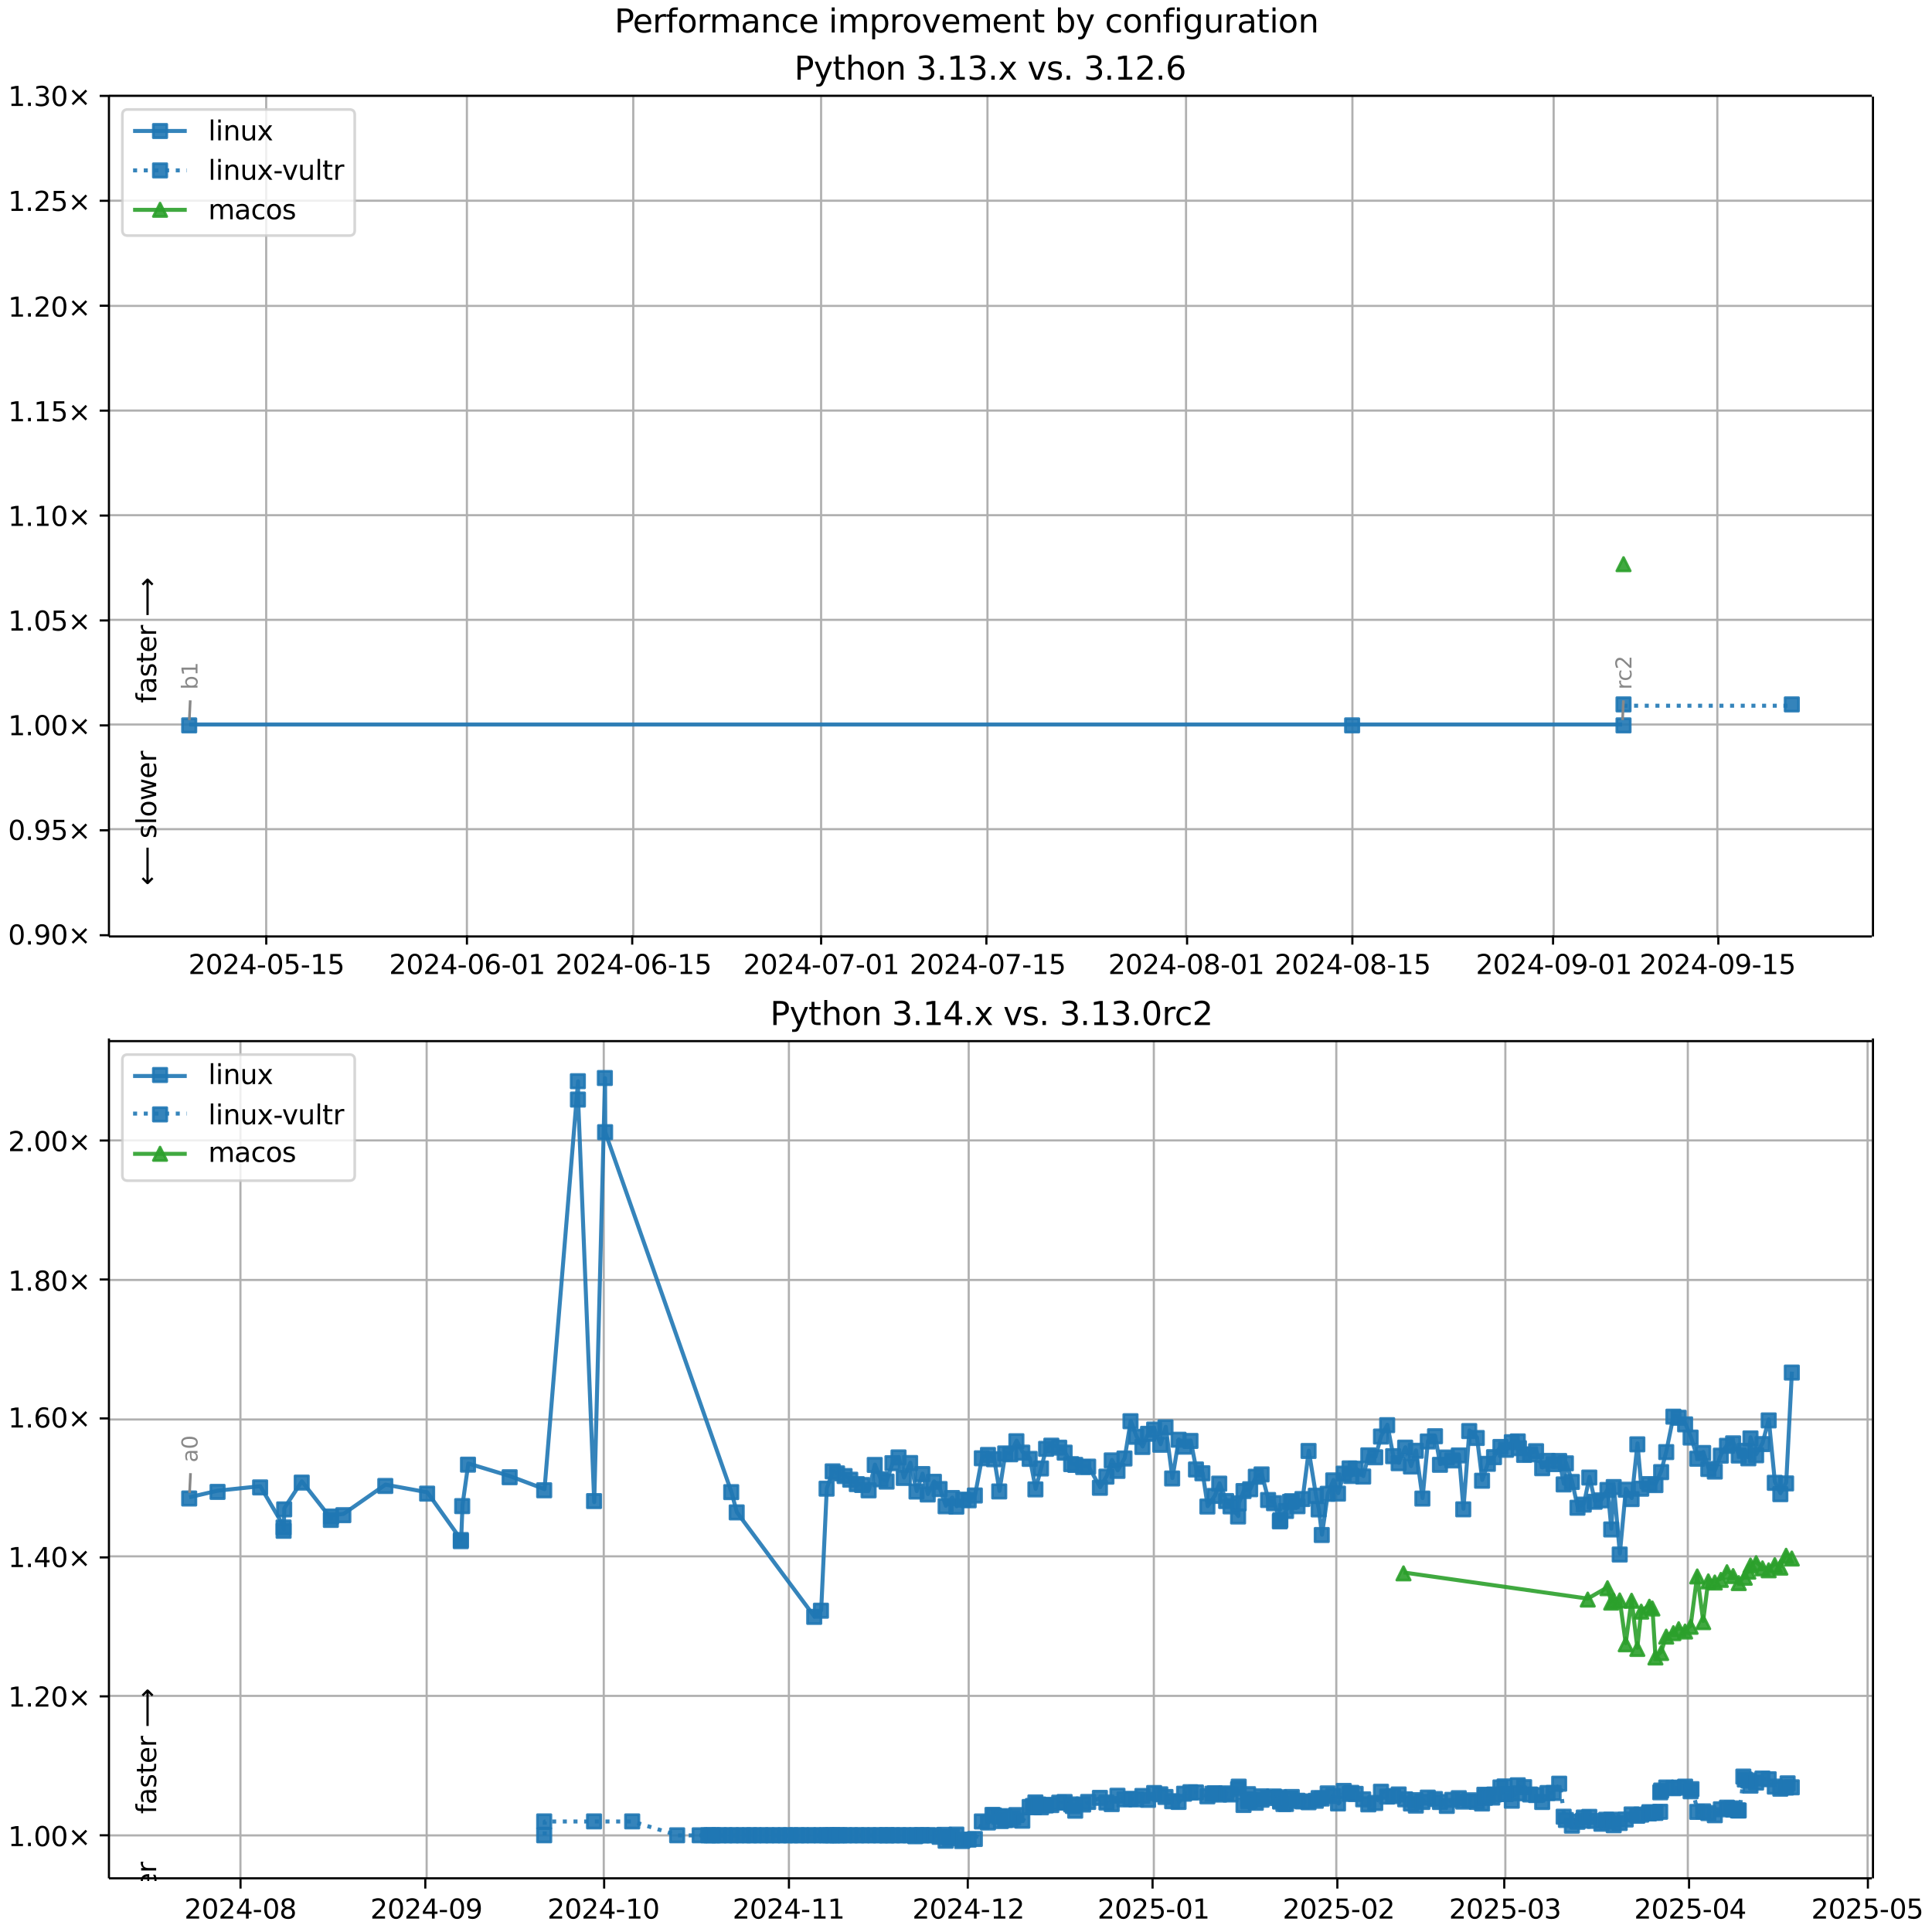 <?xml version="1.0" encoding="UTF-8"?>
<!DOCTYPE svg  PUBLIC '-//W3C//DTD SVG 1.1//EN'  'http://www.w3.org/Graphics/SVG/1.1/DTD/svg11.dtd'>
<svg width="720pt" height="720pt" version="1.1" viewBox="0 0 720 720" xmlns="http://www.w3.org/2000/svg" xmlns:xlink="http://www.w3.org/1999/xlink">
<defs>
<style type="text/css">*{stroke-linejoin: round; stroke-linecap: butt}</style>
</defs>
<path d="m0 720h720v-720h-720z" fill="#fff"/>
<path d="m40.6 349h657v-313h-657z" fill="#fff"/>
<path d="m99.2 349v-313" clip-path="url(#g)" fill="none" stroke="#b0b0b0" stroke-linecap="square" stroke-width=".8"/>
<defs>
<path id="j" d="m0 0v3.5" stroke="#000" stroke-width=".8"/>
</defs>
<use x="99.224" y="348.529" stroke="#000000" stroke-width=".8" xlink:href="#j"/>
<g transform="translate(70.2 363) scale(.1 -.1)">
<defs>
<path id="c" transform="scale(.016)" d="m1228 531h2203v-531h-2962v531q359 372 979 998 621 627 780 809 303 340 423 576 121 236 121 464 0 372-261 606-261 235-680 235-297 0-627-103-329-103-704-313v638q381 153 712 231 332 78 607 78 725 0 1156-363 431-362 431-968 0-288-108-546-107-257-392-607-78-91-497-524-418-433-1181-1211z"/>
<path id="b" transform="scale(.016)" d="m2034 4250q-487 0-733-480-245-479-245-1442 0-959 245-1439 246-480 733-480 491 0 736 480 246 480 246 1439 0 963-246 1442-245 480-736 480zm0 500q785 0 1199-621 414-620 414-1801 0-1178-414-1799-414-620-1199-620-784 0-1198 620-414 621-414 1799 0 1181 414 1801 414 621 1198 621z"/>
<path id="k" transform="scale(.016)" d="m2419 4116-1594-2491h1594v2491zm-166 550h794v-3041h666v-525h-666v-1100h-628v1100h-2106v609l1940 2957z"/>
<path id="f" transform="scale(.016)" d="m313 2009h1684v-512h-1684v512z"/>
<path id="l" transform="scale(.016)" d="m691 4666h2478v-532h-1900v-1143q137 47 274 70 138 23 276 23 781 0 1237-428 457-428 457-1159 0-753-469-1171-469-417-1322-417-294 0-599 50-304 50-629 150v635q281-153 581-228t634-75q541 0 856 284 316 284 316 772 0 487-316 771-315 285-856 285-253 0-505-56-251-56-513-175v2344z"/>
<path id="e" transform="scale(.016)" d="m794 531h1031v3560l-1122-225v575l1116 225h631v-4135h1031v-531h-2687v531z"/>
</defs>
<use xlink:href="#c"/>
<use transform="translate(63.6)" xlink:href="#b"/>
<use transform="translate(127)" xlink:href="#c"/>
<use transform="translate(191)" xlink:href="#k"/>
<use transform="translate(254)" xlink:href="#f"/>
<use transform="translate(291)" xlink:href="#b"/>
<use transform="translate(354)" xlink:href="#l"/>
<use transform="translate(418)" xlink:href="#f"/>
<use transform="translate(454)" xlink:href="#e"/>
<use transform="translate(518)" xlink:href="#l"/>
</g>
<path d="m174 349v-313" clip-path="url(#g)" fill="none" stroke="#b0b0b0" stroke-linecap="square" stroke-width=".8"/>
<use x="174.017" y="348.529" stroke="#000000" stroke-width=".8" xlink:href="#j"/>
<g transform="translate(145 363) scale(.1 -.1)">
<defs>
<path id="ag" transform="scale(.016)" d="m2113 2584q-425 0-674-291-248-290-248-796 0-503 248-796 249-292 674-292t673 292q248 293 248 796 0 506-248 796-248 291-673 291zm1253 1979v-575q-238 112-480 171-242 60-480 60-625 0-955-422-329-422-376-1275 184 272 462 417 279 145 613 145 703 0 1111-427 408-426 408-1160 0-719-425-1154-425-434-1131-434-810 0-1238 620-428 621-428 1799 0 1106 525 1764t1409 658q238 0 480-47t505-140z"/>
</defs>
<use xlink:href="#c"/>
<use transform="translate(63.6)" xlink:href="#b"/>
<use transform="translate(127)" xlink:href="#c"/>
<use transform="translate(191)" xlink:href="#k"/>
<use transform="translate(254)" xlink:href="#f"/>
<use transform="translate(291)" xlink:href="#b"/>
<use transform="translate(354)" xlink:href="#ag"/>
<use transform="translate(418)" xlink:href="#f"/>
<use transform="translate(454)" xlink:href="#b"/>
<use transform="translate(518)" xlink:href="#e"/>
</g>
<path d="m236 349v-313" clip-path="url(#g)" fill="none" stroke="#b0b0b0" stroke-linecap="square" stroke-width=".8"/>
<use x="235.611" y="348.529" stroke="#000000" stroke-width=".8" xlink:href="#j"/>
<g transform="translate(207 363) scale(.1 -.1)">
<use xlink:href="#c"/>
<use transform="translate(63.6)" xlink:href="#b"/>
<use transform="translate(127)" xlink:href="#c"/>
<use transform="translate(191)" xlink:href="#k"/>
<use transform="translate(254)" xlink:href="#f"/>
<use transform="translate(291)" xlink:href="#b"/>
<use transform="translate(354)" xlink:href="#ag"/>
<use transform="translate(418)" xlink:href="#f"/>
<use transform="translate(454)" xlink:href="#e"/>
<use transform="translate(518)" xlink:href="#l"/>
</g>
<path d="m306 349v-313" clip-path="url(#g)" fill="none" stroke="#b0b0b0" stroke-linecap="square" stroke-width=".8"/>
<use x="306.005" y="348.529" stroke="#000000" stroke-width=".8" xlink:href="#j"/>
<g transform="translate(277 363) scale(.1 -.1)">
<defs>
<path id="am" transform="scale(.016)" d="m525 4666h3e3v-269l-1694-4397h-659l1594 4134h-2241v532z"/>
</defs>
<use xlink:href="#c"/>
<use transform="translate(63.6)" xlink:href="#b"/>
<use transform="translate(127)" xlink:href="#c"/>
<use transform="translate(191)" xlink:href="#k"/>
<use transform="translate(254)" xlink:href="#f"/>
<use transform="translate(291)" xlink:href="#b"/>
<use transform="translate(354)" xlink:href="#am"/>
<use transform="translate(418)" xlink:href="#f"/>
<use transform="translate(454)" xlink:href="#b"/>
<use transform="translate(518)" xlink:href="#e"/>
</g>
<path d="m368 349v-313" clip-path="url(#g)" fill="none" stroke="#b0b0b0" stroke-linecap="square" stroke-width=".8"/>
<use x="367.599" y="348.529" stroke="#000000" stroke-width=".8" xlink:href="#j"/>
<g transform="translate(339 363) scale(.1 -.1)">
<use xlink:href="#c"/>
<use transform="translate(63.6)" xlink:href="#b"/>
<use transform="translate(127)" xlink:href="#c"/>
<use transform="translate(191)" xlink:href="#k"/>
<use transform="translate(254)" xlink:href="#f"/>
<use transform="translate(291)" xlink:href="#b"/>
<use transform="translate(354)" xlink:href="#am"/>
<use transform="translate(418)" xlink:href="#f"/>
<use transform="translate(454)" xlink:href="#e"/>
<use transform="translate(518)" xlink:href="#l"/>
</g>
<path d="m442 349v-313" clip-path="url(#g)" fill="none" stroke="#b0b0b0" stroke-linecap="square" stroke-width=".8"/>
<use x="442.392" y="348.529" stroke="#000000" stroke-width=".8" xlink:href="#j"/>
<g transform="translate(413 363) scale(.1 -.1)">
<defs>
<path id="af" transform="scale(.016)" d="m2034 2216q-450 0-708-241-257-241-257-662 0-422 257-663 258-241 708-241t709 242q260 243 260 662 0 421-258 662-257 241-711 241zm-631 268q-406 100-633 378-226 279-226 679 0 559 398 884 399 325 1092 325 697 0 1094-325t397-884q0-400-227-679-226-278-629-378 456-106 710-416 255-309 255-755 0-679-414-1042-414-362-1186-362-771 0-1186 362-414 363-414 1042 0 446 256 755 257 310 713 416zm-231 997q0-362 226-565 227-203 636-203 407 0 636 203 230 203 230 565 0 363-230 566-229 203-636 203-409 0-636-203-226-203-226-566z"/>
</defs>
<use xlink:href="#c"/>
<use transform="translate(63.6)" xlink:href="#b"/>
<use transform="translate(127)" xlink:href="#c"/>
<use transform="translate(191)" xlink:href="#k"/>
<use transform="translate(254)" xlink:href="#f"/>
<use transform="translate(291)" xlink:href="#b"/>
<use transform="translate(354)" xlink:href="#af"/>
<use transform="translate(418)" xlink:href="#f"/>
<use transform="translate(454)" xlink:href="#b"/>
<use transform="translate(518)" xlink:href="#e"/>
</g>
<path d="m504 349v-313" clip-path="url(#g)" fill="none" stroke="#b0b0b0" stroke-linecap="square" stroke-width=".8"/>
<use x="503.986" y="348.529" stroke="#000000" stroke-width=".8" xlink:href="#j"/>
<g transform="translate(475 363) scale(.1 -.1)">
<use xlink:href="#c"/>
<use transform="translate(63.6)" xlink:href="#b"/>
<use transform="translate(127)" xlink:href="#c"/>
<use transform="translate(191)" xlink:href="#k"/>
<use transform="translate(254)" xlink:href="#f"/>
<use transform="translate(291)" xlink:href="#b"/>
<use transform="translate(354)" xlink:href="#af"/>
<use transform="translate(418)" xlink:href="#f"/>
<use transform="translate(454)" xlink:href="#e"/>
<use transform="translate(518)" xlink:href="#l"/>
</g>
<path d="m579 349v-313" clip-path="url(#g)" fill="none" stroke="#b0b0b0" stroke-linecap="square" stroke-width=".8"/>
<use x="578.779" y="348.529" stroke="#000000" stroke-width=".8" xlink:href="#j"/>
<g transform="translate(550 363) scale(.1 -.1)">
<defs>
<path id="ad" transform="scale(.016)" d="m703 97v575q238-113 481-172 244-59 479-59 625 0 954 420 330 420 377 1277-181-269-460-413-278-144-615-144-700 0-1108 423-408 424-408 1159 0 718 425 1152 425 435 1131 435 810 0 1236-621 427-620 427-1801 0-1103-524-1761-523-658-1407-658-238 0-482 47-243 47-506 141zm1256 1978q425 0 673 290 249 291 249 798 0 503-249 795-248 292-673 292t-673-292-248-795q0-507 248-798 248-290 673-290z"/>
</defs>
<use xlink:href="#c"/>
<use transform="translate(63.6)" xlink:href="#b"/>
<use transform="translate(127)" xlink:href="#c"/>
<use transform="translate(191)" xlink:href="#k"/>
<use transform="translate(254)" xlink:href="#f"/>
<use transform="translate(291)" xlink:href="#b"/>
<use transform="translate(354)" xlink:href="#ad"/>
<use transform="translate(418)" xlink:href="#f"/>
<use transform="translate(454)" xlink:href="#b"/>
<use transform="translate(518)" xlink:href="#e"/>
</g>
<path d="m640 349v-313" clip-path="url(#g)" fill="none" stroke="#b0b0b0" stroke-linecap="square" stroke-width=".8"/>
<use x="640.373" y="348.529" stroke="#000000" stroke-width=".8" xlink:href="#j"/>
<g transform="translate(611 363) scale(.1 -.1)">
<use xlink:href="#c"/>
<use transform="translate(63.6)" xlink:href="#b"/>
<use transform="translate(127)" xlink:href="#c"/>
<use transform="translate(191)" xlink:href="#k"/>
<use transform="translate(254)" xlink:href="#f"/>
<use transform="translate(291)" xlink:href="#b"/>
<use transform="translate(354)" xlink:href="#ad"/>
<use transform="translate(418)" xlink:href="#f"/>
<use transform="translate(454)" xlink:href="#e"/>
<use transform="translate(518)" xlink:href="#l"/>
</g>
<path d="m40.6 349h657" clip-path="url(#g)" fill="none" stroke="#b0b0b0" stroke-linecap="square" stroke-width=".8"/>
<defs>
<path id="m" d="m0 0h-3.5" stroke="#000" stroke-width=".8"/>
</defs>
<use x="40.646" y="348.529" stroke="#000000" stroke-width=".8" xlink:href="#m"/>
<g transform="translate(3 352) scale(.1 -.1)">
<defs>
<path id="h" transform="scale(.016)" d="m684 794h660v-794h-660v794z"/>
<path id="n" transform="scale(.016)" d="m4488 3438-1429-1435 1429-1428-372-378-1435 1434-1434-1434-369 378 1425 1428-1425 1435 369 378 1434-1435 1435 1435 372-378z"/>
</defs>
<use xlink:href="#b"/>
<use transform="translate(63.6)" xlink:href="#h"/>
<use transform="translate(95.4)" xlink:href="#ad"/>
<use transform="translate(159)" xlink:href="#b"/>
<use transform="translate(223)" xlink:href="#n"/>
</g>
<path d="m40.6 309h657" clip-path="url(#g)" fill="none" stroke="#b0b0b0" stroke-linecap="square" stroke-width=".8"/>
<use x="40.646" y="309.429" stroke="#000000" stroke-width=".8" xlink:href="#m"/>
<g transform="translate(3 313) scale(.1 -.1)">
<use xlink:href="#b"/>
<use transform="translate(63.6)" xlink:href="#h"/>
<use transform="translate(95.4)" xlink:href="#ad"/>
<use transform="translate(159)" xlink:href="#l"/>
<use transform="translate(223)" xlink:href="#n"/>
</g>
<path d="m40.6 270h657" clip-path="url(#g)" fill="none" stroke="#b0b0b0" stroke-linecap="square" stroke-width=".8"/>
<use x="40.646" y="270.33" stroke="#000000" stroke-width=".8" xlink:href="#m"/>
<g transform="translate(3 274) scale(.1 -.1)">
<use xlink:href="#e"/>
<use transform="translate(63.6)" xlink:href="#h"/>
<use transform="translate(95.4)" xlink:href="#b"/>
<use transform="translate(159)" xlink:href="#b"/>
<use transform="translate(223)" xlink:href="#n"/>
</g>
<path d="m40.6 231h657" clip-path="url(#g)" fill="none" stroke="#b0b0b0" stroke-linecap="square" stroke-width=".8"/>
<use x="40.646" y="231.23" stroke="#000000" stroke-width=".8" xlink:href="#m"/>
<g transform="translate(3 235) scale(.1 -.1)">
<use xlink:href="#e"/>
<use transform="translate(63.6)" xlink:href="#h"/>
<use transform="translate(95.4)" xlink:href="#b"/>
<use transform="translate(159)" xlink:href="#l"/>
<use transform="translate(223)" xlink:href="#n"/>
</g>
<path d="m40.6 192h657" clip-path="url(#g)" fill="none" stroke="#b0b0b0" stroke-linecap="square" stroke-width=".8"/>
<use x="40.646" y="192.131" stroke="#000000" stroke-width=".8" xlink:href="#m"/>
<g transform="translate(3 196) scale(.1 -.1)">
<use xlink:href="#e"/>
<use transform="translate(63.6)" xlink:href="#h"/>
<use transform="translate(95.4)" xlink:href="#e"/>
<use transform="translate(159)" xlink:href="#b"/>
<use transform="translate(223)" xlink:href="#n"/>
</g>
<path d="m40.6 153h657" clip-path="url(#g)" fill="none" stroke="#b0b0b0" stroke-linecap="square" stroke-width=".8"/>
<use x="40.646" y="153.031" stroke="#000000" stroke-width=".8" xlink:href="#m"/>
<g transform="translate(3 157) scale(.1 -.1)">
<use xlink:href="#e"/>
<use transform="translate(63.6)" xlink:href="#h"/>
<use transform="translate(95.4)" xlink:href="#e"/>
<use transform="translate(159)" xlink:href="#l"/>
<use transform="translate(223)" xlink:href="#n"/>
</g>
<path d="m40.6 114h657" clip-path="url(#g)" fill="none" stroke="#b0b0b0" stroke-linecap="square" stroke-width=".8"/>
<use x="40.646" y="113.932" stroke="#000000" stroke-width=".8" xlink:href="#m"/>
<g transform="translate(3 118) scale(.1 -.1)">
<use xlink:href="#e"/>
<use transform="translate(63.6)" xlink:href="#h"/>
<use transform="translate(95.4)" xlink:href="#c"/>
<use transform="translate(159)" xlink:href="#b"/>
<use transform="translate(223)" xlink:href="#n"/>
</g>
<path d="m40.6 74.8h657" clip-path="url(#g)" fill="none" stroke="#b0b0b0" stroke-linecap="square" stroke-width=".8"/>
<use x="40.646" y="74.832" stroke="#000000" stroke-width=".8" xlink:href="#m"/>
<g transform="translate(3 78.6) scale(.1 -.1)">
<use xlink:href="#e"/>
<use transform="translate(63.6)" xlink:href="#h"/>
<use transform="translate(95.4)" xlink:href="#c"/>
<use transform="translate(159)" xlink:href="#l"/>
<use transform="translate(223)" xlink:href="#n"/>
</g>
<path d="m40.6 35.7h657" clip-path="url(#g)" fill="none" stroke="#b0b0b0" stroke-linecap="square" stroke-width=".8"/>
<use x="40.646" y="35.733" stroke="#000000" stroke-width=".8" xlink:href="#m"/>
<g transform="translate(3 39.5) scale(.1 -.1)">
<defs>
<path id="v" transform="scale(.016)" d="m2597 2516q453-97 707-404 255-306 255-756 0-690-475-1069-475-378-1350-378-293 0-604 58t-642 174v609q262-153 574-231 313-78 654-78 593 0 904 234t311 681q0 413-289 645-289 233-804 233h-544v519h569q465 0 712 186t247 536q0 359-255 551-254 193-729 193-260 0-557-57-297-56-653-174v562q360 100 674 150t592 50q719 0 1137-327 419-326 419-882 0-388-222-655t-631-370z"/>
</defs>
<use xlink:href="#e"/>
<use transform="translate(63.6)" xlink:href="#h"/>
<use transform="translate(95.4)" xlink:href="#v"/>
<use transform="translate(159)" xlink:href="#b"/>
<use transform="translate(223)" xlink:href="#n"/>
</g>
<path d="m70.5 270h433 101" clip-path="url(#g)" fill="none" stroke="#1f77b4" stroke-linecap="square" stroke-opacity=".9" stroke-width="1.5"/>
<defs>
<path id="a" d="m-2.5 2.5h5v-5h-5z" stroke="#1f77b4" stroke-opacity=".9"/>
</defs>
<g clip-path="url(#g)" fill="#1f77b4" fill-opacity=".9" stroke="#1f77b4" stroke-opacity=".9">
<use x="70.508" y="270.33" xlink:href="#a"/>
<use x="503.898" y="270.33" xlink:href="#a"/>
<use x="605.04" y="270.33" xlink:href="#a"/>
</g>
<g stroke="#1f77b4" stroke-opacity=".9">
<path d="m605 263h62.7" clip-path="url(#g)" fill="none" stroke-dasharray="1.5,2.475" stroke-width="1.5"/>
<g clip-path="url(#g)" fill="#1f77b4" fill-opacity=".9">
<use x="605.04" y="262.51" xlink:href="#a"/>
<use x="667.75" y="262.51" xlink:href="#a"/>
</g>
</g>
<path d="m605 210" clip-path="url(#g)" fill="none" stroke="#2ca02c" stroke-linecap="square" stroke-opacity=".9" stroke-width="1.5"/>
<defs>
<path id="d" d="m0-2.5-2.5 5h5z" stroke="#2ca02c" stroke-opacity=".9"/>
</defs>
<g clip-path="url(#g)">
<use x="605.04" y="210.261" fill="#2ca02c" fill-opacity=".9" stroke="#2ca02c" stroke-opacity=".9" xlink:href="#d"/>
</g>
<path d="m40.6 349v-313" fill="none" stroke="#000" stroke-linecap="square" stroke-width=".8"/>
<path d="m698 349v-313" fill="none" stroke="#000" stroke-linecap="square" stroke-width=".8"/>
<path d="m40.6 349h657" fill="none" stroke="#000" stroke-linecap="square" stroke-width=".8"/>
<path d="m40.6 35.7h657" fill="none" stroke="#000" stroke-linecap="square" stroke-width=".8"/>
<path d="m70.9 261-0.348 7.35" fill="none" stroke="#888" stroke-linecap="round"/>
<g transform="translate(73.6 257) rotate(-90) scale(.08 -.08)" fill="#888">
<defs>
<path id="al" transform="scale(.016)" d="m3116 1747q0 634-261 995t-717 361q-457 0-718-361t-261-995 261-995 718-361q456 0 717 361t261 995zm-1957 1222q182 312 458 463 277 152 661 152 638 0 1036-506 399-506 399-1331t-399-1332q-398-506-1036-506-384 0-661 152-276 152-458 464v-525h-578v4863h578v-1894z"/>
</defs>
<use xlink:href="#al"/>
<use transform="translate(63.5)" xlink:href="#e"/>
</g>
<path d="m605 261-0.326 7.34" fill="none" stroke="#888" stroke-linecap="round"/>
<g transform="translate(608 257) rotate(-90) scale(.08 -.08)" fill="#888">
<defs>
<path id="o" transform="scale(.016)" d="m2631 2963q-97 56-211 82-114 27-251 27-488 0-749-317t-261-911v-1844h-578v3500h578v-544q182 319 472 473 291 155 707 155 59 0 131-8 72-7 159-23l3-590z"/>
<path id="aa" transform="scale(.016)" d="m3122 3366v-538q-244 135-489 202t-495 67q-560 0-870-355-309-354-309-995t309-996q310-354 870-354 250 0 495 67t489 202v-532q-241-112-499-168-257-57-548-57-791 0-1257 497-465 497-465 1341 0 856 470 1346 471 491 1290 491 265 0 518-55 253-54 491-163z"/>
</defs>
<use xlink:href="#o"/>
<use transform="translate(38.9)" xlink:href="#aa"/>
<use transform="translate(93.8)" xlink:href="#c"/>
</g>
<g clip-path="url(#g)">
<g transform="translate(58.2 262) rotate(-90) scale(.1 -.1)">
<defs>
<path id="ae" transform="scale(.016)" d="m2375 4863v-479h-550q-309 0-430-125-120-125-120-450v-309h947v-447h-947v-3053h-578v3053h-550v447h550v244q0 584 272 851 272 268 862 268h544z"/>
<path id="y" transform="scale(.016)" d="m2194 1759q-697 0-966-159t-269-544q0-306 202-486 202-179 548-179 479 0 768 339t289 901v128h-572zm1147 238v-2e3h-575v531q-197-318-491-470t-719-152q-537 0-855 302-317 302-317 808 0 590 395 890 396 300 1180 300h807v57q0 397-261 614t-733 217q-300 0-585-72-284-72-546-216v532q315 122 612 182 297 61 578 61 760 0 1135-394 375-393 375-1193z"/>
<path id="s" transform="scale(.016)" d="m2834 3397v-544q-243 125-506 187-262 63-544 63-428 0-642-131t-214-394q0-200 153-314t616-217l197-44q612-131 870-370t258-667q0-488-386-773-386-284-1061-284-281 0-586 55t-642 164v594q319-166 628-249 309-82 613-82 406 0 624 139 219 139 219 392 0 234-158 359-157 125-692 241l-200 47q-534 112-772 345-237 233-237 639 0 494 350 762 350 269 994 269 318 0 599-47 282-46 519-140z"/>
<path id="r" transform="scale(.016)" d="m1172 4494v-994h1184v-447h-1184v-1900q0-428 117-550t477-122h590v-481h-590q-666 0-919 248-253 249-253 905v1900h-422v447h422v994h578z"/>
<path id="u" transform="scale(.016)" d="m3597 1894v-281h-2644q38-594 358-905t892-311q331 0 642 81t618 244v-544q-310-131-635-200t-659-69q-838 0-1327 487-489 488-489 1320 0 859 464 1363 464 505 1252 505 706 0 1117-455 411-454 411-1235zm-575 169q-6 471-264 752-258 282-683 282-481 0-770-272t-333-766l2050 4z"/>
<path id="an" transform="scale(.016)" d="m8863 2147v-281l-1229-1228-375 375 729 728h-7622v531h7622l-729 728 375 375 1229-1228z"/>
</defs>
<use xlink:href="#ae"/>
<use transform="translate(35.2)" xlink:href="#y"/>
<use transform="translate(96.5)" xlink:href="#s"/>
<use transform="translate(149)" xlink:href="#r"/>
<use transform="translate(188)" xlink:href="#u"/>
<use transform="translate(249)" xlink:href="#o"/>
<use transform="translate(290)" xlink:href="#DejaVuSans-20"/>
<use transform="translate(322)" xlink:href="#an"/>
</g>
</g>
<g clip-path="url(#g)">
<g transform="translate(58.2 330) rotate(-90) scale(.1 -.1)">
<defs>
<path id="ao" transform="scale(.016)" d="m313 1866v281l1228 1228 375-375-728-728h7621v-531h-7621l728-728-375-375-1228 1228z"/>
<path id="t" transform="scale(.016)" d="m603 4863h575v-4863h-575v4863z"/>
<path id="p" transform="scale(.016)" d="m1959 3097q-462 0-731-361t-269-989 267-989q268-361 733-361 460 0 728 362 269 363 269 988 0 622-269 986-268 364-728 364zm0 487q750 0 1178-488 429-487 429-1349 0-859-429-1349-428-489-1178-489-753 0-1180 489-426 490-426 1349 0 862 426 1349 427 488 1180 488z"/>
<path id="aj" transform="scale(.016)" d="m269 3500h575l719-2731 715 2731h678l719-2731 716 2731h575l-916-3500h-678l-753 2869-756-2869h-679l-915 3500z"/>
</defs>
<use xlink:href="#ao"/>
<use transform="translate(143)" xlink:href="#DejaVuSans-20"/>
<use transform="translate(175)" xlink:href="#s"/>
<use transform="translate(227)" xlink:href="#t"/>
<use transform="translate(255)" xlink:href="#p"/>
<use transform="translate(316)" xlink:href="#aj"/>
<use transform="translate(398)" xlink:href="#u"/>
<use transform="translate(460)" xlink:href="#o"/>
</g>
</g>
<g transform="translate(296 29.7) scale(.12 -.12)">
<defs>
<path id="ai" transform="scale(.016)" d="m1259 4147v-1753h794q441 0 681 228 241 228 241 650 0 419-241 647-240 228-681 228h-794zm-631 519h1425q785 0 1186-355 402-355 402-1039 0-691-402-1044-401-353-1186-353h-794v-1875h-631v4666z"/>
<path id="ah" transform="scale(.016)" d="m2059-325q-243-625-475-815-231-191-618-191h-460v481h338q237 0 368 113 132 112 291 531l103 262-1415 3444h609l1094-2737 1094 2737h609l-1538-3825z"/>
<path id="ak" transform="scale(.016)" d="m3513 2113v-2113h-575v2094q0 497-194 743-194 247-581 247-466 0-735-297-269-296-269-809v-1978h-578v4863h578v-1907q207 316 486 472 280 156 646 156 603 0 912-373 310-373 310-1098z"/>
<path id="q" transform="scale(.016)" d="m3513 2113v-2113h-575v2094q0 497-194 743-194 247-581 247-466 0-735-297-269-296-269-809v-1978h-578v3500h578v-544q207 316 486 472 280 156 646 156 603 0 912-373 310-373 310-1098z"/>
<path id="z" transform="scale(.016)" d="m3513 3500-1266-1703 1331-1797h-678l-1019 1375-1018-1375h-679l1360 1831-1244 1669h678l928-1247 928 1247h679z"/>
<path id="ab" transform="scale(.016)" d="m191 3500h609l1094-2937 1094 2937h609l-1313-3500h-781l-1312 3500z"/>
</defs>
<use xlink:href="#ai"/>
<use transform="translate(60.3)" xlink:href="#ah"/>
<use transform="translate(119)" xlink:href="#r"/>
<use transform="translate(159)" xlink:href="#ak"/>
<use transform="translate(222)" xlink:href="#p"/>
<use transform="translate(283)" xlink:href="#q"/>
<use transform="translate(347)" xlink:href="#DejaVuSans-20"/>
<use transform="translate(378)" xlink:href="#v"/>
<use transform="translate(442)" xlink:href="#h"/>
<use transform="translate(474)" xlink:href="#e"/>
<use transform="translate(537)" xlink:href="#v"/>
<use transform="translate(601)" xlink:href="#h"/>
<use transform="translate(633)" xlink:href="#z"/>
<use transform="translate(692)" xlink:href="#DejaVuSans-20"/>
<use transform="translate(724)" xlink:href="#ab"/>
<use transform="translate(783)" xlink:href="#s"/>
<use transform="translate(835)" xlink:href="#h"/>
<use transform="translate(867)" xlink:href="#DejaVuSans-20"/>
<use transform="translate(899)" xlink:href="#v"/>
<use transform="translate(962)" xlink:href="#h"/>
<use transform="translate(994)" xlink:href="#e"/>
<use transform="translate(1058)" xlink:href="#c"/>
<use transform="translate(1121)" xlink:href="#h"/>
<use transform="translate(1153)" xlink:href="#ag"/>
</g>
<path d="m47.6 87.8h82.6q2 0 2-2v-43q0-2-2-2h-82.6q-2 0-2 2v43q0 2 2 2z" fill="#fff" opacity=".8" stroke="#ccc"/>
<path d="m49.6 48.8h10 10" fill="none" stroke="#1f77b4" stroke-linecap="square" stroke-opacity=".9" stroke-width="1.5"/>
<use x="59.646" y="48.831" fill="#1f77b4" fill-opacity=".9" stroke="#1f77b4" stroke-opacity=".9" xlink:href="#a"/>
<g transform="translate(77.6 52.3) scale(.1 -.1)">
<defs>
<path id="x" transform="scale(.016)" d="m603 3500h575v-3500h-575v3500zm0 1363h575v-729h-575v729z"/>
<path id="w" transform="scale(.016)" d="m544 1381v2119h575v-2097q0-497 193-746 194-248 582-248 465 0 735 297 271 297 271 810v1984h575v-3500h-575v538q-209-319-486-474-276-155-642-155-603 0-916 375-312 375-312 1097zm1447 2203z"/>
</defs>
<use xlink:href="#t"/>
<use transform="translate(27.8)" xlink:href="#x"/>
<use transform="translate(55.6)" xlink:href="#q"/>
<use transform="translate(119)" xlink:href="#w"/>
<use transform="translate(182)" xlink:href="#z"/>
</g>
<path d="m49.6 63.5h10 10" fill="none" stroke="#1f77b4" stroke-dasharray="1.5,2.475" stroke-opacity=".9" stroke-width="1.5"/>
<use x="59.646" y="63.509" fill="#1f77b4" fill-opacity=".9" stroke="#1f77b4" stroke-opacity=".9" xlink:href="#a"/>
<g transform="translate(77.6 67) scale(.1 -.1)">
<use xlink:href="#t"/>
<use transform="translate(27.8)" xlink:href="#x"/>
<use transform="translate(55.6)" xlink:href="#q"/>
<use transform="translate(119)" xlink:href="#w"/>
<use transform="translate(182)" xlink:href="#z"/>
<use transform="translate(242)" xlink:href="#f"/>
<use transform="translate(275)" xlink:href="#ab"/>
<use transform="translate(334)" xlink:href="#w"/>
<use transform="translate(398)" xlink:href="#t"/>
<use transform="translate(425)" xlink:href="#r"/>
<use transform="translate(465)" xlink:href="#o"/>
</g>
<path d="m49.6 78.2h10 10" fill="none" stroke="#2ca02c" stroke-linecap="square" stroke-opacity=".9" stroke-width="1.5"/>
<use x="59.646" y="78.187" fill="#2ca02c" fill-opacity=".9" stroke="#2ca02c" stroke-opacity=".9" xlink:href="#d"/>
<g transform="translate(77.6 81.7) scale(.1 -.1)">
<defs>
<path id="ac" transform="scale(.016)" d="m3328 2828q216 388 516 572t706 184q547 0 844-383 297-382 297-1088v-2113h-578v2094q0 503-179 746-178 244-543 244-447 0-707-297-259-296-259-809v-1978h-578v2094q0 506-178 748t-550 242q-441 0-701-298-259-298-259-808v-1978h-578v3500h578v-544q197 322 472 475t653 153q382 0 649-194 267-193 395-562z"/>
</defs>
<use xlink:href="#ac"/>
<use transform="translate(97.4)" xlink:href="#y"/>
<use transform="translate(159)" xlink:href="#aa"/>
<use transform="translate(214)" xlink:href="#p"/>
<use transform="translate(275)" xlink:href="#s"/>
</g>
<path d="m40.6 700h657v-313h-657z" fill="#fff"/>
<path d="m89.6 700v-313" clip-path="url(#i)" fill="none" stroke="#b0b0b0" stroke-linecap="square" stroke-width=".8"/>
<use x="89.634" y="700.322" stroke="#000000" stroke-width=".8" xlink:href="#j"/>
<g transform="translate(68.7 715) scale(.1 -.1)">
<use xlink:href="#c"/>
<use transform="translate(63.6)" xlink:href="#b"/>
<use transform="translate(127)" xlink:href="#c"/>
<use transform="translate(191)" xlink:href="#k"/>
<use transform="translate(254)" xlink:href="#f"/>
<use transform="translate(291)" xlink:href="#b"/>
<use transform="translate(354)" xlink:href="#af"/>
</g>
<path d="m159 700v-313" clip-path="url(#i)" fill="none" stroke="#b0b0b0" stroke-linecap="square" stroke-width=".8"/>
<use x="158.501" y="700.322" stroke="#000000" stroke-width=".8" xlink:href="#j"/>
<g transform="translate(138 715) scale(.1 -.1)">
<use xlink:href="#c"/>
<use transform="translate(63.6)" xlink:href="#b"/>
<use transform="translate(127)" xlink:href="#c"/>
<use transform="translate(191)" xlink:href="#k"/>
<use transform="translate(254)" xlink:href="#f"/>
<use transform="translate(291)" xlink:href="#b"/>
<use transform="translate(354)" xlink:href="#ad"/>
</g>
<path d="m225 700v-313" clip-path="url(#i)" fill="none" stroke="#b0b0b0" stroke-linecap="square" stroke-width=".8"/>
<use x="225.147" y="700.322" stroke="#000000" stroke-width=".8" xlink:href="#j"/>
<g transform="translate(204 715) scale(.1 -.1)">
<use xlink:href="#c"/>
<use transform="translate(63.6)" xlink:href="#b"/>
<use transform="translate(127)" xlink:href="#c"/>
<use transform="translate(191)" xlink:href="#k"/>
<use transform="translate(254)" xlink:href="#f"/>
<use transform="translate(291)" xlink:href="#e"/>
<use transform="translate(354)" xlink:href="#b"/>
</g>
<path d="m294 700v-313" clip-path="url(#i)" fill="none" stroke="#b0b0b0" stroke-linecap="square" stroke-width=".8"/>
<use x="294.014" y="700.322" stroke="#000000" stroke-width=".8" xlink:href="#j"/>
<g transform="translate(273 715) scale(.1 -.1)">
<use xlink:href="#c"/>
<use transform="translate(63.6)" xlink:href="#b"/>
<use transform="translate(127)" xlink:href="#c"/>
<use transform="translate(191)" xlink:href="#k"/>
<use transform="translate(254)" xlink:href="#f"/>
<use transform="translate(291)" xlink:href="#e"/>
<use transform="translate(354)" xlink:href="#e"/>
</g>
<path d="m361 700v-313" clip-path="url(#i)" fill="none" stroke="#b0b0b0" stroke-linecap="square" stroke-width=".8"/>
<use x="360.659" y="700.322" stroke="#000000" stroke-width=".8" xlink:href="#j"/>
<g transform="translate(340 715) scale(.1 -.1)">
<use xlink:href="#c"/>
<use transform="translate(63.6)" xlink:href="#b"/>
<use transform="translate(127)" xlink:href="#c"/>
<use transform="translate(191)" xlink:href="#k"/>
<use transform="translate(254)" xlink:href="#f"/>
<use transform="translate(291)" xlink:href="#e"/>
<use transform="translate(354)" xlink:href="#c"/>
</g>
<path d="m430 700v-313" clip-path="url(#i)" fill="none" stroke="#b0b0b0" stroke-linecap="square" stroke-width=".8"/>
<use x="429.526" y="700.322" stroke="#000000" stroke-width=".8" xlink:href="#j"/>
<g transform="translate(409 715) scale(.1 -.1)">
<use xlink:href="#c"/>
<use transform="translate(63.6)" xlink:href="#b"/>
<use transform="translate(127)" xlink:href="#c"/>
<use transform="translate(191)" xlink:href="#l"/>
<use transform="translate(254)" xlink:href="#f"/>
<use transform="translate(291)" xlink:href="#b"/>
<use transform="translate(354)" xlink:href="#e"/>
</g>
<path d="m498 700v-313" clip-path="url(#i)" fill="none" stroke="#b0b0b0" stroke-linecap="square" stroke-width=".8"/>
<use x="498.393" y="700.322" stroke="#000000" stroke-width=".8" xlink:href="#j"/>
<g transform="translate(478 715) scale(.1 -.1)">
<use xlink:href="#c"/>
<use transform="translate(63.6)" xlink:href="#b"/>
<use transform="translate(127)" xlink:href="#c"/>
<use transform="translate(191)" xlink:href="#l"/>
<use transform="translate(254)" xlink:href="#f"/>
<use transform="translate(291)" xlink:href="#b"/>
<use transform="translate(354)" xlink:href="#c"/>
</g>
<path d="m561 700v-313" clip-path="url(#i)" fill="none" stroke="#b0b0b0" stroke-linecap="square" stroke-width=".8"/>
<use x="560.595" y="700.322" stroke="#000000" stroke-width=".8" xlink:href="#j"/>
<g transform="translate(540 715) scale(.1 -.1)">
<use xlink:href="#c"/>
<use transform="translate(63.6)" xlink:href="#b"/>
<use transform="translate(127)" xlink:href="#c"/>
<use transform="translate(191)" xlink:href="#l"/>
<use transform="translate(254)" xlink:href="#f"/>
<use transform="translate(291)" xlink:href="#b"/>
<use transform="translate(354)" xlink:href="#v"/>
</g>
<path d="m629 700v-313" clip-path="url(#i)" fill="none" stroke="#b0b0b0" stroke-linecap="square" stroke-width=".8"/>
<use x="629.462" y="700.322" stroke="#000000" stroke-width=".8" xlink:href="#j"/>
<g transform="translate(609 715) scale(.1 -.1)">
<use xlink:href="#c"/>
<use transform="translate(63.6)" xlink:href="#b"/>
<use transform="translate(127)" xlink:href="#c"/>
<use transform="translate(191)" xlink:href="#l"/>
<use transform="translate(254)" xlink:href="#f"/>
<use transform="translate(291)" xlink:href="#b"/>
<use transform="translate(354)" xlink:href="#k"/>
</g>
<path d="m696 700v-313" clip-path="url(#i)" fill="none" stroke="#b0b0b0" stroke-linecap="square" stroke-width=".8"/>
<use x="696.108" y="700.322" stroke="#000000" stroke-width=".8" xlink:href="#j"/>
<g transform="translate(675 715) scale(.1 -.1)">
<use xlink:href="#c"/>
<use transform="translate(63.6)" xlink:href="#b"/>
<use transform="translate(127)" xlink:href="#c"/>
<use transform="translate(191)" xlink:href="#l"/>
<use transform="translate(254)" xlink:href="#f"/>
<use transform="translate(291)" xlink:href="#b"/>
<use transform="translate(354)" xlink:href="#l"/>
</g>
<path d="m40.6 684h657" clip-path="url(#i)" fill="none" stroke="#b0b0b0" stroke-linecap="square" stroke-width=".8"/>
<use x="40.646" y="683.96" stroke="#000000" stroke-width=".8" xlink:href="#m"/>
<g transform="translate(3 688) scale(.1 -.1)">
<use xlink:href="#e"/>
<use transform="translate(63.6)" xlink:href="#h"/>
<use transform="translate(95.4)" xlink:href="#b"/>
<use transform="translate(159)" xlink:href="#b"/>
<use transform="translate(223)" xlink:href="#n"/>
</g>
<path d="m40.6 632h657" clip-path="url(#i)" fill="none" stroke="#b0b0b0" stroke-linecap="square" stroke-width=".8"/>
<use x="40.646" y="632.175" stroke="#000000" stroke-width=".8" xlink:href="#m"/>
<g transform="translate(3 636) scale(.1 -.1)">
<use xlink:href="#e"/>
<use transform="translate(63.6)" xlink:href="#h"/>
<use transform="translate(95.4)" xlink:href="#c"/>
<use transform="translate(159)" xlink:href="#b"/>
<use transform="translate(223)" xlink:href="#n"/>
</g>
<path d="m40.6 580h657" clip-path="url(#i)" fill="none" stroke="#b0b0b0" stroke-linecap="square" stroke-width=".8"/>
<use x="40.646" y="580.391" stroke="#000000" stroke-width=".8" xlink:href="#m"/>
<g transform="translate(3 584) scale(.1 -.1)">
<use xlink:href="#e"/>
<use transform="translate(63.6)" xlink:href="#h"/>
<use transform="translate(95.4)" xlink:href="#k"/>
<use transform="translate(159)" xlink:href="#b"/>
<use transform="translate(223)" xlink:href="#n"/>
</g>
<path d="m40.6 529h657" clip-path="url(#i)" fill="none" stroke="#b0b0b0" stroke-linecap="square" stroke-width=".8"/>
<use x="40.646" y="528.607" stroke="#000000" stroke-width=".8" xlink:href="#m"/>
<g transform="translate(3 532) scale(.1 -.1)">
<use xlink:href="#e"/>
<use transform="translate(63.6)" xlink:href="#h"/>
<use transform="translate(95.4)" xlink:href="#ag"/>
<use transform="translate(159)" xlink:href="#b"/>
<use transform="translate(223)" xlink:href="#n"/>
</g>
<path d="m40.6 477h657" clip-path="url(#i)" fill="none" stroke="#b0b0b0" stroke-linecap="square" stroke-width=".8"/>
<use x="40.646" y="476.823" stroke="#000000" stroke-width=".8" xlink:href="#m"/>
<g transform="translate(3 481) scale(.1 -.1)">
<use xlink:href="#e"/>
<use transform="translate(63.6)" xlink:href="#h"/>
<use transform="translate(95.4)" xlink:href="#af"/>
<use transform="translate(159)" xlink:href="#b"/>
<use transform="translate(223)" xlink:href="#n"/>
</g>
<path d="m40.6 425h657" clip-path="url(#i)" fill="none" stroke="#b0b0b0" stroke-linecap="square" stroke-width=".8"/>
<use x="40.646" y="425.038" stroke="#000000" stroke-width=".8" xlink:href="#m"/>
<g transform="translate(3 429) scale(.1 -.1)">
<use xlink:href="#c"/>
<use transform="translate(63.6)" xlink:href="#h"/>
<use transform="translate(95.4)" xlink:href="#b"/>
<use transform="translate(159)" xlink:href="#b"/>
<use transform="translate(223)" xlink:href="#n"/>
</g>
<g stroke="#1f77b4" stroke-opacity=".9">
<path d="m70.5 558 10.6-2.46 15.9-1.67 8.74 14.9 0.014 1.25 0.211-7.99 6.53-9.98 10.9 13.9 0.076-1.26 4.58-0.514 15.6-10.9 15.6 2.85 12.6 17.7 0.025-0.423 0.494-12.6 2.16-15.4 15.5 4.69 12.9 4.86 12.5-152 0.023 6.85 6 150 4.03-158 0.092 20.2 47 134 2.04 7.56 28.9 38.9 2.51-2.31 2.1-45.5 2.27-6.45 1.64 0.752 2.8 0.991 4.55 3.02 1.96 0.33 2.44 1.98 2.28-9.48 2.11 5.36 2.31 0.851 2.18-6.87 2.26-2.14 1.96 7.65 2.37-5.56 2.38 10.6 2.17-6.51 2 7.62 2.32-4.74 2.12 2.71 2.24 6.41 2.39-3.08 1.62 3.23 2.59-2.61 2 0.249 2.3-1.8 2.59-13.9 2.3-1.25 2.23 1.6 1.97 12 2.22-14.2 1.88 0.324 2.3-4.87 2.2 4.26 2.74 2.33 2.14 11.4 3.98-15.1 1.96-1.19 2.95 0.753 2.01 1.85 2.43 4.29 1.51 0.284 2.97 0.81 1.85-0.158 4.38 7.87 2.43-4.15 1.96-6.05 2.15 3.91 2.61-4.62 2.25-13.9 2.12 5.8 2.32 3.81 2.11-4.91 2.27-1.57 2.3 5.64 1.93-6.5 2.48 19.1 2.39-14.4 2.07 2.59 2.38-2.13 2.04 10.6 2.4 1.42 1.86 12.4 2.71-3.95 1.7-4.59 2.56 6.49 1.65 1.98 2.81 3.77 0.234-4.9 1.8-4.58 2.47-0.669 2.11-4.67 2.14-0.869 2.43 9.54 2.2 1.19 2.18 6.78 0.176-0.442 2.12-3.43 1.44-3.38 0.706-0.261 2.13 1.88 1.83-2.69 2.28-17.9 2.7 16.7 1.06 5.1 1.16 9.53 2.21-15.4 2.07-4.99 1.78 4.92 2.14-7.44 2.17-1.95 0.652 2.83 1.61-2.73 2.8 2.93 1.91-7.91 2.59 0.721 2.13-7.72 2.31-4.25 2.21 11.6 2.07 2.61 2.43-5.8 2.14 7.02 1.82-5.87 2.45 17.8 2-21.3 2.69-1.95 1.85 10.6 2.56-2.72 2.04 1.09 2.43-1.86 1.66 20.1 2.22-29.2 2.82 2.58 1.97 15.9 2.17-6.3 2.28-2.48 2.39-3.8 2.07 1.06 2.17-2.83 2.22-0.307 0.432 2.53 1.94 2.52 2.23-0.219 2.22-1.17 2.28 6.35 1.99-2.75 2.26 1.23 2.09-1.18 1.66 8.73 0.839-7.86 2.23 6.94 2.08 9.61 2.34-1.16 2.07-10.1 1.99 9.03 2.51-0.521 2.27-3.87 1.38 14.7 0.935-15.8 2.24 25.1 2.24-24.2 2.19 3.49 2.14-20.4 1.45 16.5 3.04-1.71 2.25 0.375 2.13-4.84 1.9-7.46 2.67-13.2 1.97 0.41 2.39 2.47 2.05 4.91 2.47 7.88 2.21-2.13 1.92 5.96 2.41 0.962 2.25-5.94 2.28-3.67 2.29-0.917 2.09 4.55 2.25-1.75 1.33 2.79 0.796-7.43 2.11 6.29 2.36-4.17 2.31-8.82 2.27 23.3 2.08 4.23 2.15-4.01 2.12-41.3v0" clip-path="url(#i)" fill="none" stroke-linecap="square" stroke-width="1.5"/>
<g clip-path="url(#i)" fill="#1f77b4" fill-opacity=".9">
<use x="70.508" y="558.445" xlink:href="#a"/>
<use x="81.078" y="555.985" xlink:href="#a"/>
<use x="96.94" y="554.311" xlink:href="#a"/>
<use x="105.68" y="569.236" xlink:href="#a"/>
<use x="105.694" y="570.489" xlink:href="#a"/>
<use x="105.906" y="562.501" xlink:href="#a"/>
<use x="112.438" y="552.52" xlink:href="#a"/>
<use x="123.3" y="566.44" xlink:href="#a"/>
<use x="123.377" y="565.177" xlink:href="#a"/>
<use x="127.952" y="564.662" xlink:href="#a"/>
<use x="143.59" y="553.777" xlink:href="#a"/>
<use x="159.175" y="556.629" xlink:href="#a"/>
<use x="171.726" y="574.354" xlink:href="#a"/>
<use x="171.75" y="573.931" xlink:href="#a"/>
<use x="172.244" y="561.286" xlink:href="#a"/>
<use x="174.402" y="545.838" xlink:href="#a"/>
<use x="189.926" y="550.524" xlink:href="#a"/>
<use x="202.805" y="555.388" xlink:href="#a"/>
<use x="215.352" y="402.933" xlink:href="#a"/>
<use x="215.376" y="409.778" xlink:href="#a"/>
<use x="221.376" y="559.406" xlink:href="#a"/>
<use x="225.41" y="401.743" xlink:href="#a"/>
<use x="225.503" y="421.929" xlink:href="#a"/>
<use x="272.504" y="556.069" xlink:href="#a"/>
<use x="274.548" y="563.625" xlink:href="#a"/>
<use x="303.437" y="602.563" xlink:href="#a"/>
<use x="305.945" y="600.256" xlink:href="#a"/>
<use x="308.043" y="554.783" xlink:href="#a"/>
<use x="310.31" y="548.333" xlink:href="#a"/>
<use x="311.952" y="549.085" xlink:href="#a"/>
<use x="314.75" y="550.076" xlink:href="#a"/>
<use x="316.853" y="551.441" xlink:href="#a"/>
<use x="319.301" y="553.091" xlink:href="#a"/>
<use x="321.264" y="553.421" xlink:href="#a"/>
<use x="323.703" y="555.406" xlink:href="#a"/>
<use x="325.983" y="545.93" xlink:href="#a"/>
<use x="328.091" y="551.292" xlink:href="#a"/>
<use x="330.402" y="552.143" xlink:href="#a"/>
<use x="332.587" y="545.276" xlink:href="#a"/>
<use x="334.851" y="543.135" xlink:href="#a"/>
<use x="336.808" y="550.789" xlink:href="#a"/>
<use x="339.176" y="545.23" xlink:href="#a"/>
<use x="341.554" y="555.853" xlink:href="#a"/>
<use x="343.724" y="549.339" xlink:href="#a"/>
<use x="345.727" y="556.956" xlink:href="#a"/>
<use x="348.044" y="552.216" xlink:href="#a"/>
<use x="350.159" y="554.927" xlink:href="#a"/>
<use x="352.399" y="561.339" xlink:href="#a"/>
<use x="354.786" y="558.255" xlink:href="#a"/>
<use x="356.406" y="561.488" xlink:href="#a"/>
<use x="358.999" y="558.876" xlink:href="#a"/>
<use x="360.998" y="559.125" xlink:href="#a"/>
<use x="363.296" y="557.327" xlink:href="#a"/>
<use x="365.889" y="543.453" xlink:href="#a"/>
<use x="368.188" y="542.207" xlink:href="#a"/>
<use x="370.417" y="543.808" xlink:href="#a"/>
<use x="372.383" y="555.818" xlink:href="#a"/>
<use x="374.605" y="541.648" xlink:href="#a"/>
<use x="376.485" y="541.972" xlink:href="#a"/>
<use x="378.781" y="537.1" xlink:href="#a"/>
<use x="380.979" y="541.357" xlink:href="#a"/>
<use x="383.723" y="543.683" xlink:href="#a"/>
<use x="385.865" y="555.058" xlink:href="#a"/>
<use x="387.948" y="547.256" xlink:href="#a"/>
<use x="389.843" y="539.944" xlink:href="#a"/>
<use x="391.8" y="538.753" xlink:href="#a"/>
<use x="394.749" y="539.506" xlink:href="#a"/>
<use x="396.758" y="541.352" xlink:href="#a"/>
<use x="399.192" y="545.641" xlink:href="#a"/>
<use x="400.7" y="545.924" xlink:href="#a"/>
<use x="403.668" y="546.734" xlink:href="#a"/>
<use x="405.523" y="546.577" xlink:href="#a"/>
<use x="409.905" y="554.45" xlink:href="#a"/>
<use x="412.337" y="550.303" xlink:href="#a"/>
<use x="414.299" y="544.253" xlink:href="#a"/>
<use x="416.447" y="548.163" xlink:href="#a"/>
<use x="419.057" y="543.54" xlink:href="#a"/>
<use x="421.302" y="529.642" xlink:href="#a"/>
<use x="423.425" y="535.437" xlink:href="#a"/>
<use x="425.742" y="539.251" xlink:href="#a"/>
<use x="427.848" y="534.34" xlink:href="#a"/>
<use x="430.116" y="532.773" xlink:href="#a"/>
<use x="432.413" y="538.417" xlink:href="#a"/>
<use x="434.344" y="531.921" xlink:href="#a"/>
<use x="436.821" y="550.982" xlink:href="#a"/>
<use x="439.212" y="536.54" xlink:href="#a"/>
<use x="441.279" y="539.13" xlink:href="#a"/>
<use x="443.655" y="536.996" xlink:href="#a"/>
<use x="445.698" y="547.633" xlink:href="#a"/>
<use x="448.097" y="549.05" xlink:href="#a"/>
<use x="449.96" y="561.444" xlink:href="#a"/>
<use x="452.672" y="557.495" xlink:href="#a"/>
<use x="454.376" y="552.904" xlink:href="#a"/>
<use x="456.94" y="559.398" xlink:href="#a"/>
<use x="458.588" y="561.382" xlink:href="#a"/>
<use x="461.394" y="565.149" xlink:href="#a"/>
<use x="461.629" y="560.251" xlink:href="#a"/>
<use x="463.426" y="555.669" xlink:href="#a"/>
<use x="465.899" y="555" xlink:href="#a"/>
<use x="468.006" y="550.329" xlink:href="#a"/>
<use x="470.151" y="549.46" xlink:href="#a"/>
<use x="472.576" y="559.003" xlink:href="#a"/>
<use x="474.779" y="560.191" xlink:href="#a"/>
<use x="476.962" y="566.969" xlink:href="#a"/>
<use x="477.138" y="566.527" xlink:href="#a"/>
<use x="479.261" y="563.101" xlink:href="#a"/>
<use x="480.704" y="559.718" xlink:href="#a"/>
<use x="481.41" y="559.457" xlink:href="#a"/>
<use x="483.539" y="561.334" xlink:href="#a"/>
<use x="485.373" y="558.641" xlink:href="#a"/>
<use x="487.656" y="540.733" xlink:href="#a"/>
<use x="490.36" y="557.424" xlink:href="#a"/>
<use x="491.421" y="562.526" xlink:href="#a"/>
<use x="492.578" y="572.055" xlink:href="#a"/>
<use x="494.787" y="556.697" xlink:href="#a"/>
<use x="496.858" y="551.705" xlink:href="#a"/>
<use x="498.642" y="556.626" xlink:href="#a"/>
<use x="500.784" y="549.182" xlink:href="#a"/>
<use x="502.955" y="547.232" xlink:href="#a"/>
<use x="503.607" y="550.063" xlink:href="#a"/>
<use x="505.215" y="547.333" xlink:href="#a"/>
<use x="508.019" y="550.265" xlink:href="#a"/>
<use x="509.93" y="542.359" xlink:href="#a"/>
<use x="512.52" y="543.08" xlink:href="#a"/>
<use x="514.653" y="535.365" xlink:href="#a"/>
<use x="516.96" y="531.116" xlink:href="#a"/>
<use x="519.17" y="542.681" xlink:href="#a"/>
<use x="521.235" y="545.294" xlink:href="#a"/>
<use x="523.661" y="539.491" xlink:href="#a"/>
<use x="525.806" y="546.515" xlink:href="#a"/>
<use x="527.629" y="540.649" xlink:href="#a"/>
<use x="530.083" y="558.476" xlink:href="#a"/>
<use x="532.088" y="537.198" xlink:href="#a"/>
<use x="534.781" y="535.246" xlink:href="#a"/>
<use x="536.631" y="545.894" xlink:href="#a"/>
<use x="539.19" y="543.174" xlink:href="#a"/>
<use x="541.226" y="544.263" xlink:href="#a"/>
<use x="543.655" y="542.401" xlink:href="#a"/>
<use x="545.314" y="562.481" xlink:href="#a"/>
<use x="547.536" y="533.312" xlink:href="#a"/>
<use x="550.353" y="535.894" xlink:href="#a"/>
<use x="552.319" y="551.826" xlink:href="#a"/>
<use x="554.493" y="545.528" xlink:href="#a"/>
<use x="556.777" y="543.045" xlink:href="#a"/>
<use x="559.166" y="539.244" xlink:href="#a"/>
<use x="561.24" y="540.306" xlink:href="#a"/>
<use x="563.412" y="537.473" xlink:href="#a"/>
<use x="565.627" y="537.165" xlink:href="#a"/>
<use x="566.059" y="539.696" xlink:href="#a"/>
<use x="567.998" y="542.213" xlink:href="#a"/>
<use x="570.228" y="541.993" xlink:href="#a"/>
<use x="572.443" y="540.819" xlink:href="#a"/>
<use x="574.728" y="547.166" xlink:href="#a"/>
<use x="576.717" y="544.418" xlink:href="#a"/>
<use x="578.98" y="545.648" xlink:href="#a"/>
<use x="581.066" y="544.467" xlink:href="#a"/>
<use x="582.729" y="553.196" xlink:href="#a"/>
<use x="583.568" y="545.337" xlink:href="#a"/>
<use x="585.8" y="552.279" xlink:href="#a"/>
<use x="587.88" y="561.886" xlink:href="#a"/>
<use x="590.223" y="560.724" xlink:href="#a"/>
<use x="592.288" y="550.637" xlink:href="#a"/>
<use x="594.281" y="559.666" xlink:href="#a"/>
<use x="596.791" y="559.144" xlink:href="#a"/>
<use x="599.063" y="555.271" xlink:href="#a"/>
<use x="600.446" y="569.979" xlink:href="#a"/>
<use x="601.381" y="554.182" xlink:href="#a"/>
<use x="603.616" y="579.325" xlink:href="#a"/>
<use x="605.858" y="555.174" xlink:href="#a"/>
<use x="608.046" y="558.659" xlink:href="#a"/>
<use x="610.186" y="538.265" xlink:href="#a"/>
<use x="611.638" y="554.795" xlink:href="#a"/>
<use x="614.677" y="553.081" xlink:href="#a"/>
<use x="616.929" y="553.456" xlink:href="#a"/>
<use x="619.058" y="548.613" xlink:href="#a"/>
<use x="620.957" y="541.149" xlink:href="#a"/>
<use x="623.628" y="527.947" xlink:href="#a"/>
<use x="625.599" y="528.357" xlink:href="#a"/>
<use x="627.993" y="530.827" xlink:href="#a"/>
<use x="630.038" y="535.74" xlink:href="#a"/>
<use x="632.509" y="543.617" xlink:href="#a"/>
<use x="634.723" y="541.486" xlink:href="#a"/>
<use x="636.64" y="547.445" xlink:href="#a"/>
<use x="639.055" y="548.407" xlink:href="#a"/>
<use x="641.304" y="542.472" xlink:href="#a"/>
<use x="643.588" y="538.807" xlink:href="#a"/>
<use x="645.883" y="537.89" xlink:href="#a"/>
<use x="647.977" y="542.435" xlink:href="#a"/>
<use x="650.226" y="540.685" xlink:href="#a"/>
<use x="651.557" y="543.478" xlink:href="#a"/>
<use x="652.353" y="536.045" xlink:href="#a"/>
<use x="654.462" y="542.334" xlink:href="#a"/>
<use x="656.823" y="538.164" xlink:href="#a"/>
<use x="659.133" y="529.345" xlink:href="#a"/>
<use x="661.405" y="552.605" xlink:href="#a"/>
<use x="663.482" y="556.837" xlink:href="#a"/>
<use x="665.631" y="552.827" xlink:href="#a"/>
<use x="667.75" y="511.516" xlink:href="#a"/>
</g>
</g>
<g stroke="#1f77b4" stroke-opacity=".9">
<path d="m203 684v-5.18h32.8l16.8 5.18h86.8l1.89 0.357 0.484-0.357h6.49l2.12 0.581 1.77-0.741 0.473 2.2 1.62-0.896 0.768-0.711 1.62-0.692 2.16 2.41 0.437-0.456 2-0.073 2.3-0.239 2.59-6.53 2.3 0.381 1.68-2.83 0.547 0.193 1.97 0.498 0.638 1.6 1.26-1.83 0.324 1.45 1.88-0.064 2.3-1.79 2.2 2.1 2.74-5.12 1.23-0.373 0.385 0.487 0.526-1.81 1.12 0.785 0.967 1.03 1.89-0.775 1.96-0.05 2.95-0.904 2.01-0.259 2.43 0.921 0.643 0.601 0.864 1.74 2.97-2.29 1.85-0.971 4.38-1.53 2.43 1.74 1.96 0.585 2.15-3.11 2.61 1.36 2.25-0.209 2.12 0.202 2.32-1.29 2.11 1.46 2.27-2.54 2.3 0.484 1.93 0.986 2.48 1.58 2.39 0.267 2.07-3.06 2.38-0.565 2.04 0.1 4.26 1.44 1.87-0.983 0.846-0.158 1.7 0.502 2.56-0.454 1.65 0.406 2.81-2 0.234-0.92 1.8 6.84 1.68-4.04 0.108 2.7 0.686-0.458 2.11 0.963 2.05-2.39 0.093 1.26 4.63-1.21 1.96 0.302 0.22 0.48 0.09 1.11 0.086-0.28 1.16 1.2 0.965-0.012 2.15-2.62 2.13 1.4 4.12 0.563 2.7-0.546 1.06-1.02 1.16 0.181 2.21-1.92 2.07 0.982 1.78 2.77 2.14-4.68 2.17 1.11 0.652-0.387 1.61 0.381 2.8 2.03 1.91 1.89 2.59-0.532 2.13-4.19 2.31 1.82 2.21-0.183 2.07-0.622 4.57 3.36 1.7-1.24 0.126 2.04 2.45-1.37 2-1.62 2.69 0.547 4.41 2.55 2.04-2.26 2.43-0.624 1.66 1.28 2.22-0.493 2.82 0.601 1.97 0.605 0.855-3.26 0.24 1.12 1.08-0.854 1.63 0.782 0.651-1.13 2.39-2.65 1.53-0.374 0.314 2.84 0.229-0.028 2.17 2.52 2.22-5.76 0.432 2.99 1.94-2.3 2.23 2.74 2.22 0.212 2.28 2.58 1.99-3.34 2.26-0.032 2.09-3.45 1.66 12.3 0.839 1.23 2.23 2.1 2.08-1.45 2.05-0.434 0.294-1.15 2.07-0.252 1.99 1.53 2.51 1.05 1.79-1.49 0.479 0.735 1.38-0.748 0.935 2.05 2.24-0.831 2.24-1.3 2.19-1.89 2.14 0.499 1.45-0.41 2.9-0.445 0.142-0.477 1.12 0.202 1.14 0.077 1.77-0.434 0.024-7.25 0.333-0.665 1.9-1.13 2.67 0.257 4.36-0.588 2.05 1.73 0.329-0.799 2.14 8.49 2.21-0.203 4.33 1.45 2.25-2.22 2.28-0.622 1.65 0.277 0.642 0.468 2.09 0.325 1.72-12.6 0.532 1.1 1.33 0.359 0.796 1.93 2.11-1.16 2.36-1.5 2.31 0.267 2.27 2.74 2.08 0.797 2.15-0.453 0.558-1.55 1.56 1.48" clip-path="url(#i)" fill="none" stroke-dasharray="1.5,2.475" stroke-width="1.5"/>
<g clip-path="url(#i)" fill="#1f77b4" fill-opacity=".9">
<use x="202.805" y="683.96" xlink:href="#a"/>
<use x="202.805" y="678.781" xlink:href="#a"/>
<use x="221.376" y="678.781" xlink:href="#a"/>
<use x="235.601" y="678.781" xlink:href="#a"/>
<use x="252.356" y="683.96" xlink:href="#a"/>
<use x="260.751" y="683.96" xlink:href="#a"/>
<use x="263.944" y="683.96" xlink:href="#a"/>
<use x="265.028" y="683.96" xlink:href="#a"/>
<use x="265.79" y="683.96" xlink:href="#a"/>
<use x="267.983" y="683.96" xlink:href="#a"/>
<use x="270.145" y="683.96" xlink:href="#a"/>
<use x="272.504" y="683.96" xlink:href="#a"/>
<use x="274.548" y="683.96" xlink:href="#a"/>
<use x="277.025" y="683.96" xlink:href="#a"/>
<use x="279.283" y="683.96" xlink:href="#a"/>
<use x="280.986" y="683.96" xlink:href="#a"/>
<use x="283.524" y="683.96" xlink:href="#a"/>
<use x="285.769" y="683.96" xlink:href="#a"/>
<use x="287.987" y="683.96" xlink:href="#a"/>
<use x="290.424" y="683.96" xlink:href="#a"/>
<use x="292.645" y="683.96" xlink:href="#a"/>
<use x="294.638" y="683.96" xlink:href="#a"/>
<use x="296.993" y="683.96" xlink:href="#a"/>
<use x="298.659" y="683.96" xlink:href="#a"/>
<use x="301.269" y="683.96" xlink:href="#a"/>
<use x="303.437" y="683.96" xlink:href="#a"/>
<use x="305.945" y="683.96" xlink:href="#a"/>
<use x="308.043" y="683.96" xlink:href="#a"/>
<use x="309.176" y="683.96" xlink:href="#a"/>
<use x="310.31" y="683.96" xlink:href="#a"/>
<use x="311.952" y="683.96" xlink:href="#a"/>
<use x="312.951" y="683.96" xlink:href="#a"/>
<use x="314.75" y="683.96" xlink:href="#a"/>
<use x="316.853" y="683.96" xlink:href="#a"/>
<use x="319.301" y="683.96" xlink:href="#a"/>
<use x="321.264" y="683.96" xlink:href="#a"/>
<use x="323.703" y="683.96" xlink:href="#a"/>
<use x="325.983" y="683.96" xlink:href="#a"/>
<use x="328.091" y="683.96" xlink:href="#a"/>
<use x="330.402" y="683.96" xlink:href="#a"/>
<use x="330.57" y="683.96" xlink:href="#a"/>
<use x="332.587" y="683.96" xlink:href="#a"/>
<use x="334.851" y="683.96" xlink:href="#a"/>
<use x="336.808" y="683.96" xlink:href="#a"/>
<use x="339.176" y="683.96" xlink:href="#a"/>
<use x="341.07" y="684.317" xlink:href="#a"/>
<use x="341.554" y="683.96" xlink:href="#a"/>
<use x="343.361" y="683.96" xlink:href="#a"/>
<use x="343.724" y="683.96" xlink:href="#a"/>
<use x="345.727" y="683.96" xlink:href="#a"/>
<use x="348.044" y="683.96" xlink:href="#a"/>
<use x="350.159" y="684.541" xlink:href="#a"/>
<use x="351.927" y="683.8" xlink:href="#a"/>
<use x="352.399" y="685.996" xlink:href="#a"/>
<use x="354.017" y="685.1" xlink:href="#a"/>
<use x="354.786" y="684.388" xlink:href="#a"/>
<use x="356.406" y="683.696" xlink:href="#a"/>
<use x="358.562" y="686.104" xlink:href="#a"/>
<use x="358.999" y="685.648" xlink:href="#a"/>
<use x="360.998" y="685.575" xlink:href="#a"/>
<use x="363.296" y="685.336" xlink:href="#a"/>
<use x="365.889" y="678.807" xlink:href="#a"/>
<use x="368.188" y="679.188" xlink:href="#a"/>
<use x="369.87" y="676.358" xlink:href="#a"/>
<use x="370.417" y="676.551" xlink:href="#a"/>
<use x="372.383" y="677.049" xlink:href="#a"/>
<use x="373.021" y="678.649" xlink:href="#a"/>
<use x="374.281" y="676.822" xlink:href="#a"/>
<use x="374.605" y="678.275" xlink:href="#a"/>
<use x="376.485" y="678.212" xlink:href="#a"/>
<use x="377.594" y="677.402" xlink:href="#a"/>
<use x="378.781" y="676.419" xlink:href="#a"/>
<use x="380.979" y="678.521" xlink:href="#a"/>
<use x="383.723" y="673.401" xlink:href="#a"/>
<use x="384.954" y="673.029" xlink:href="#a"/>
<use x="385.339" y="673.516" xlink:href="#a"/>
<use x="385.865" y="671.708" xlink:href="#a"/>
<use x="386.981" y="672.494" xlink:href="#a"/>
<use x="387.948" y="673.527" xlink:href="#a"/>
<use x="389.665" y="672.775" xlink:href="#a"/>
<use x="389.843" y="672.752" xlink:href="#a"/>
<use x="391.8" y="672.702" xlink:href="#a"/>
<use x="394.749" y="671.798" xlink:href="#a"/>
<use x="396.758" y="671.539" xlink:href="#a"/>
<use x="399.192" y="672.46" xlink:href="#a"/>
<use x="399.835" y="673.061" xlink:href="#a"/>
<use x="400.7" y="674.799" xlink:href="#a"/>
<use x="403.668" y="672.504" xlink:href="#a"/>
<use x="405.523" y="671.533" xlink:href="#a"/>
<use x="409.905" y="670.007" xlink:href="#a"/>
<use x="412.337" y="671.751" xlink:href="#a"/>
<use x="414.299" y="672.336" xlink:href="#a"/>
<use x="416.447" y="669.223" xlink:href="#a"/>
<use x="419.057" y="670.583" xlink:href="#a"/>
<use x="421.302" y="670.374" xlink:href="#a"/>
<use x="423.425" y="670.577" xlink:href="#a"/>
<use x="425.742" y="669.29" xlink:href="#a"/>
<use x="427.848" y="670.75" xlink:href="#a"/>
<use x="430.116" y="668.206" xlink:href="#a"/>
<use x="432.413" y="668.691" xlink:href="#a"/>
<use x="434.344" y="669.677" xlink:href="#a"/>
<use x="436.821" y="671.26" xlink:href="#a"/>
<use x="439.212" y="671.526" xlink:href="#a"/>
<use x="441.279" y="668.464" xlink:href="#a"/>
<use x="443.655" y="667.899" xlink:href="#a"/>
<use x="445.698" y="667.999" xlink:href="#a"/>
<use x="449.96" y="669.437" xlink:href="#a"/>
<use x="451.826" y="668.454" xlink:href="#a"/>
<use x="452.672" y="668.296" xlink:href="#a"/>
<use x="454.376" y="668.798" xlink:href="#a"/>
<use x="456.94" y="668.344" xlink:href="#a"/>
<use x="458.588" y="668.749" xlink:href="#a"/>
<use x="461.394" y="666.749" xlink:href="#a"/>
<use x="461.629" y="665.83" xlink:href="#a"/>
<use x="463.426" y="672.673" xlink:href="#a"/>
<use x="465.105" y="668.632" xlink:href="#a"/>
<use x="465.135" y="670.542" xlink:href="#a"/>
<use x="465.213" y="671.336" xlink:href="#a"/>
<use x="465.899" y="670.877" xlink:href="#a"/>
<use x="468.006" y="671.84" xlink:href="#a"/>
<use x="470.057" y="669.448" xlink:href="#a"/>
<use x="470.151" y="670.705" xlink:href="#a"/>
<use x="472.576" y="670.071" xlink:href="#a"/>
<use x="474.779" y="669.497" xlink:href="#a"/>
<use x="476.743" y="669.799" xlink:href="#a"/>
<use x="476.962" y="670.279" xlink:href="#a"/>
<use x="477.052" y="671.393" xlink:href="#a"/>
<use x="477.138" y="671.113" xlink:href="#a"/>
<use x="478.296" y="672.308" xlink:href="#a"/>
<use x="479.261" y="672.297" xlink:href="#a"/>
<use x="480.704" y="670.458" xlink:href="#a"/>
<use x="481.41" y="669.677" xlink:href="#a"/>
<use x="483.539" y="671.08" xlink:href="#a"/>
<use x="485.373" y="671.335" xlink:href="#a"/>
<use x="487.656" y="671.643" xlink:href="#a"/>
<use x="490.36" y="671.097" xlink:href="#a"/>
<use x="491.421" y="670.082" xlink:href="#a"/>
<use x="492.578" y="670.262" xlink:href="#a"/>
<use x="494.787" y="668.344" xlink:href="#a"/>
<use x="496.858" y="669.326" xlink:href="#a"/>
<use x="498.642" y="672.101" xlink:href="#a"/>
<use x="500.784" y="667.423" xlink:href="#a"/>
<use x="502.955" y="668.536" xlink:href="#a"/>
<use x="503.607" y="668.149" xlink:href="#a"/>
<use x="505.215" y="668.531" xlink:href="#a"/>
<use x="508.019" y="670.561" xlink:href="#a"/>
<use x="509.93" y="672.446" xlink:href="#a"/>
<use x="512.52" y="671.914" xlink:href="#a"/>
<use x="514.653" y="667.728" xlink:href="#a"/>
<use x="516.96" y="669.546" xlink:href="#a"/>
<use x="519.17" y="669.363" xlink:href="#a"/>
<use x="521.235" y="668.742" xlink:href="#a"/>
<use x="523.661" y="670.553" xlink:href="#a"/>
<use x="525.806" y="672.105" xlink:href="#a"/>
<use x="527.503" y="670.862" xlink:href="#a"/>
<use x="527.629" y="672.904" xlink:href="#a"/>
<use x="530.083" y="671.535" xlink:href="#a"/>
<use x="532.088" y="669.911" xlink:href="#a"/>
<use x="534.781" y="670.458" xlink:href="#a"/>
<use x="536.631" y="671.557" xlink:href="#a"/>
<use x="539.19" y="673.005" xlink:href="#a"/>
<use x="541.226" y="670.749" xlink:href="#a"/>
<use x="543.655" y="670.125" xlink:href="#a"/>
<use x="545.314" y="671.408" xlink:href="#a"/>
<use x="547.536" y="670.915" xlink:href="#a"/>
<use x="550.353" y="671.515" xlink:href="#a"/>
<use x="552.319" y="672.12" xlink:href="#a"/>
<use x="553.174" y="668.858" xlink:href="#a"/>
<use x="553.414" y="669.974" xlink:href="#a"/>
<use x="554.493" y="669.121" xlink:href="#a"/>
<use x="556.126" y="669.903" xlink:href="#a"/>
<use x="556.777" y="668.768" xlink:href="#a"/>
<use x="559.166" y="666.12" xlink:href="#a"/>
<use x="560.697" y="665.746" xlink:href="#a"/>
<use x="561.011" y="668.591" xlink:href="#a"/>
<use x="561.24" y="668.562" xlink:href="#a"/>
<use x="563.412" y="671.083" xlink:href="#a"/>
<use x="565.627" y="665.319" xlink:href="#a"/>
<use x="566.059" y="668.31" xlink:href="#a"/>
<use x="567.998" y="666.012" xlink:href="#a"/>
<use x="570.228" y="668.752" xlink:href="#a"/>
<use x="572.443" y="668.965" xlink:href="#a"/>
<use x="574.728" y="671.548" xlink:href="#a"/>
<use x="576.717" y="668.208" xlink:href="#a"/>
<use x="578.98" y="668.176" xlink:href="#a"/>
<use x="581.066" y="664.729" xlink:href="#a"/>
<use x="582.729" y="677.03" xlink:href="#a"/>
<use x="583.568" y="678.261" xlink:href="#a"/>
<use x="585.8" y="680.366" xlink:href="#a"/>
<use x="587.88" y="678.918" xlink:href="#a"/>
<use x="589.929" y="678.484" xlink:href="#a"/>
<use x="590.223" y="677.337" xlink:href="#a"/>
<use x="592.288" y="677.084" xlink:href="#a"/>
<use x="594.281" y="678.61" xlink:href="#a"/>
<use x="596.791" y="679.656" xlink:href="#a"/>
<use x="598.583" y="678.168" xlink:href="#a"/>
<use x="599.063" y="678.903" xlink:href="#a"/>
<use x="600.446" y="678.155" xlink:href="#a"/>
<use x="601.381" y="680.207" xlink:href="#a"/>
<use x="603.616" y="679.376" xlink:href="#a"/>
<use x="605.858" y="678.073" xlink:href="#a"/>
<use x="608.046" y="676.181" xlink:href="#a"/>
<use x="610.186" y="676.68" xlink:href="#a"/>
<use x="611.638" y="676.27" xlink:href="#a"/>
<use x="614.534" y="675.825" xlink:href="#a"/>
<use x="614.677" y="675.348" xlink:href="#a"/>
<use x="615.792" y="675.55" xlink:href="#a"/>
<use x="616.929" y="675.627" xlink:href="#a"/>
<use x="618.702" y="675.193" xlink:href="#a"/>
<use x="618.725" y="667.946" xlink:href="#a"/>
<use x="619.058" y="667.281" xlink:href="#a"/>
<use x="620.957" y="666.156" xlink:href="#a"/>
<use x="623.628" y="666.413" xlink:href="#a"/>
<use x="625.599" y="666.19" xlink:href="#a"/>
<use x="627.993" y="665.825" xlink:href="#a"/>
<use x="630.038" y="667.557" xlink:href="#a"/>
<use x="630.367" y="666.758" xlink:href="#a"/>
<use x="632.509" y="675.243" xlink:href="#a"/>
<use x="634.723" y="675.041" xlink:href="#a"/>
<use x="636.64" y="675.685" xlink:href="#a"/>
<use x="639.055" y="676.496" xlink:href="#a"/>
<use x="641.304" y="674.279" xlink:href="#a"/>
<use x="643.588" y="673.657" xlink:href="#a"/>
<use x="645.241" y="673.934" xlink:href="#a"/>
<use x="645.883" y="674.401" xlink:href="#a"/>
<use x="647.617" y="674.675" xlink:href="#a"/>
<use x="647.977" y="674.726" xlink:href="#a"/>
<use x="649.694" y="662.084" xlink:href="#a"/>
<use x="650.226" y="663.18" xlink:href="#a"/>
<use x="651.557" y="663.539" xlink:href="#a"/>
<use x="652.353" y="665.465" xlink:href="#a"/>
<use x="654.462" y="664.305" xlink:href="#a"/>
<use x="656.823" y="662.805" xlink:href="#a"/>
<use x="659.133" y="663.072" xlink:href="#a"/>
<use x="661.405" y="665.809" xlink:href="#a"/>
<use x="663.482" y="666.605" xlink:href="#a"/>
<use x="665.631" y="666.152" xlink:href="#a"/>
<use x="666.189" y="664.598" xlink:href="#a"/>
<use x="667.75" y="666.08" xlink:href="#a"/>
</g>
</g>
<g stroke="#2ca02c" stroke-opacity=".9">
<path d="m523 586 68.7 9.76 7.36-4.23 1.38 5.36 0.935-0.694 2.24-0.109 2.24 16.3 2.19-16.2 2.14 17.9 1.45-13.9 3.04-1.82 1.12 0.657 1.14 18.3 2.13-1.67 1.9-6.1 2.67-1.29 1.97-1.48 2.39 0.873 2.05-1.77 2.47-18.8 2.21 17 1.92-15.2 2.41 0.417 2.25-0.969 2.28-2.86 2.29 1.44 2.09 2.62 2.25-1.99 1.33-2.27 0.796-2.28 2.11-0.873 2.36 1.93 2.31 0.72 2.27-1.92 2.08 0.937 2.15-4.43 2.12 1.03" clip-path="url(#i)" fill="none" stroke-linecap="square" stroke-width="1.5"/>
<g clip-path="url(#i)" fill="#2ca02c" fill-opacity=".9">
<use x="523.04" y="586.351" xlink:href="#d"/>
<use x="591.704" y="596.115" xlink:href="#d"/>
<use x="599.063" y="591.883" xlink:href="#d"/>
<use x="600.446" y="597.241" xlink:href="#d"/>
<use x="601.381" y="596.548" xlink:href="#d"/>
<use x="603.616" y="596.439" xlink:href="#d"/>
<use x="605.858" y="612.784" xlink:href="#d"/>
<use x="608.046" y="596.557" xlink:href="#d"/>
<use x="610.186" y="614.506" xlink:href="#d"/>
<use x="611.638" y="600.601" xlink:href="#d"/>
<use x="614.677" y="598.782" xlink:href="#d"/>
<use x="615.792" y="599.439" xlink:href="#d"/>
<use x="616.929" y="617.697" xlink:href="#d"/>
<use x="619.058" y="616.024" xlink:href="#d"/>
<use x="620.957" y="609.925" xlink:href="#d"/>
<use x="623.628" y="608.634" xlink:href="#d"/>
<use x="625.599" y="607.152" xlink:href="#d"/>
<use x="627.993" y="608.025" xlink:href="#d"/>
<use x="630.038" y="606.25" xlink:href="#d"/>
<use x="632.509" y="587.497" xlink:href="#d"/>
<use x="634.723" y="604.53" xlink:href="#d"/>
<use x="636.64" y="589.336" xlink:href="#d"/>
<use x="639.055" y="589.754" xlink:href="#d"/>
<use x="641.304" y="588.785" xlink:href="#d"/>
<use x="643.588" y="585.922" xlink:href="#d"/>
<use x="645.883" y="587.362" xlink:href="#d"/>
<use x="647.977" y="589.979" xlink:href="#d"/>
<use x="650.226" y="587.985" xlink:href="#d"/>
<use x="651.557" y="585.716" xlink:href="#d"/>
<use x="652.353" y="583.434" xlink:href="#d"/>
<use x="654.462" y="582.561" xlink:href="#d"/>
<use x="656.823" y="584.486" xlink:href="#d"/>
<use x="659.133" y="585.206" xlink:href="#d"/>
<use x="661.405" y="583.283" xlink:href="#d"/>
<use x="663.482" y="584.22" xlink:href="#d"/>
<use x="665.631" y="579.789" xlink:href="#d"/>
<use x="667.75" y="580.82" xlink:href="#d"/>
</g>
</g>
<path d="m40.6 700v-313" fill="none" stroke="#000" stroke-linecap="square" stroke-width=".8"/>
<path d="m698 700v-313" fill="none" stroke="#000" stroke-linecap="square" stroke-width=".8"/>
<path d="m40.6 700h657" fill="none" stroke="#000" stroke-linecap="square" stroke-width=".8"/>
<path d="m40.6 388h657" fill="none" stroke="#000" stroke-linecap="square" stroke-width=".8"/>
<path d="m71 549-0.349 7.35" fill="none" stroke="#888" stroke-linecap="round"/>
<g transform="translate(73.6 545) rotate(-90) scale(.08 -.08)" fill="#888">
<use xlink:href="#y"/>
<use transform="translate(61.3)" xlink:href="#b"/>
</g>
<g clip-path="url(#i)">
<g transform="translate(58.2 676) rotate(-90) scale(.1 -.1)">
<use xlink:href="#ae"/>
<use transform="translate(35.2)" xlink:href="#y"/>
<use transform="translate(96.5)" xlink:href="#s"/>
<use transform="translate(149)" xlink:href="#r"/>
<use transform="translate(188)" xlink:href="#u"/>
<use transform="translate(249)" xlink:href="#o"/>
<use transform="translate(290)" xlink:href="#DejaVuSans-20"/>
<use transform="translate(322)" xlink:href="#an"/>
</g>
</g>
<g clip-path="url(#i)">
<g transform="translate(58.2 744) rotate(-90) scale(.1 -.1)">
<use xlink:href="#ao"/>
<use transform="translate(143)" xlink:href="#DejaVuSans-20"/>
<use transform="translate(175)" xlink:href="#s"/>
<use transform="translate(227)" xlink:href="#t"/>
<use transform="translate(255)" xlink:href="#p"/>
<use transform="translate(316)" xlink:href="#aj"/>
<use transform="translate(398)" xlink:href="#u"/>
<use transform="translate(460)" xlink:href="#o"/>
</g>
</g>
<g transform="translate(287 382) scale(.12 -.12)">
<use xlink:href="#ai"/>
<use transform="translate(60.3)" xlink:href="#ah"/>
<use transform="translate(119)" xlink:href="#r"/>
<use transform="translate(159)" xlink:href="#ak"/>
<use transform="translate(222)" xlink:href="#p"/>
<use transform="translate(283)" xlink:href="#q"/>
<use transform="translate(347)" xlink:href="#DejaVuSans-20"/>
<use transform="translate(378)" xlink:href="#v"/>
<use transform="translate(442)" xlink:href="#h"/>
<use transform="translate(474)" xlink:href="#e"/>
<use transform="translate(537)" xlink:href="#k"/>
<use transform="translate(601)" xlink:href="#h"/>
<use transform="translate(633)" xlink:href="#z"/>
<use transform="translate(692)" xlink:href="#DejaVuSans-20"/>
<use transform="translate(724)" xlink:href="#ab"/>
<use transform="translate(783)" xlink:href="#s"/>
<use transform="translate(835)" xlink:href="#h"/>
<use transform="translate(867)" xlink:href="#DejaVuSans-20"/>
<use transform="translate(899)" xlink:href="#v"/>
<use transform="translate(962)" xlink:href="#h"/>
<use transform="translate(994)" xlink:href="#e"/>
<use transform="translate(1058)" xlink:href="#v"/>
<use transform="translate(1121)" xlink:href="#h"/>
<use transform="translate(1153)" xlink:href="#b"/>
<use transform="translate(1217)" xlink:href="#o"/>
<use transform="translate(1256)" xlink:href="#aa"/>
<use transform="translate(1311)" xlink:href="#c"/>
</g>
<path d="m47.6 440h82.6q2 0 2-2v-43q0-2-2-2h-82.6q-2 0-2 2v43q0 2 2 2z" fill="#fff" opacity=".8" stroke="#ccc"/>
<path d="m49.6 401h10 10" fill="none" stroke="#1f77b4" stroke-linecap="square" stroke-opacity=".9" stroke-width="1.5"/>
<use x="59.646" y="400.624" fill="#1f77b4" fill-opacity=".9" stroke="#1f77b4" stroke-opacity=".9" xlink:href="#a"/>
<g transform="translate(77.6 404) scale(.1 -.1)">
<use xlink:href="#t"/>
<use transform="translate(27.8)" xlink:href="#x"/>
<use transform="translate(55.6)" xlink:href="#q"/>
<use transform="translate(119)" xlink:href="#w"/>
<use transform="translate(182)" xlink:href="#z"/>
</g>
<path d="m49.6 415h10 10" fill="none" stroke="#1f77b4" stroke-dasharray="1.5,2.475" stroke-opacity=".9" stroke-width="1.5"/>
<use x="59.646" y="415.302" fill="#1f77b4" fill-opacity=".9" stroke="#1f77b4" stroke-opacity=".9" xlink:href="#a"/>
<g transform="translate(77.6 419) scale(.1 -.1)">
<use xlink:href="#t"/>
<use transform="translate(27.8)" xlink:href="#x"/>
<use transform="translate(55.6)" xlink:href="#q"/>
<use transform="translate(119)" xlink:href="#w"/>
<use transform="translate(182)" xlink:href="#z"/>
<use transform="translate(242)" xlink:href="#f"/>
<use transform="translate(275)" xlink:href="#ab"/>
<use transform="translate(334)" xlink:href="#w"/>
<use transform="translate(398)" xlink:href="#t"/>
<use transform="translate(425)" xlink:href="#r"/>
<use transform="translate(465)" xlink:href="#o"/>
</g>
<path d="m49.6 430h10 10" fill="none" stroke="#2ca02c" stroke-linecap="square" stroke-opacity=".9" stroke-width="1.5"/>
<use x="59.646" y="429.98" fill="#2ca02c" fill-opacity=".9" stroke="#2ca02c" stroke-opacity=".9" xlink:href="#d"/>
<g transform="translate(77.6 433) scale(.1 -.1)">
<use xlink:href="#ac"/>
<use transform="translate(97.4)" xlink:href="#y"/>
<use transform="translate(159)" xlink:href="#aa"/>
<use transform="translate(214)" xlink:href="#p"/>
<use transform="translate(275)" xlink:href="#s"/>
</g>
<g transform="translate(229 12.1) scale(.12 -.12)">
<defs>
<path id="ap" transform="scale(.016)" d="m1159 525v-1856h-578v4831h578v-531q182 312 458 463 277 152 661 152 638 0 1036-506 399-506 399-1331t-399-1332q-398-506-1036-506-384 0-661 152-276 152-458 464zm1957 1222q0 634-261 995t-717 361q-457 0-718-361t-261-995 261-995 718-361q456 0 717 361t261 995z"/>
<path id="aq" transform="scale(.016)" d="m2906 1791q0 625-258 968-257 344-723 344-462 0-720-344-258-343-258-968 0-622 258-966t720-344q466 0 723 344 258 344 258 966zm575-1357q0-893-397-1329-396-436-1215-436-303 0-572 45t-522 139v559q253-137 500-202 247-66 503-66 566 0 847 295t281 892v285q-178-310-456-463t-666-153q-643 0-1037 490-394 491-394 1301 0 812 394 1302 394 491 1037 491 388 0 666-153t456-462v531h575v-3066z"/>
</defs>
<use xlink:href="#ai"/>
<use transform="translate(56.7)" xlink:href="#u"/>
<use transform="translate(118)" xlink:href="#o"/>
<use transform="translate(159)" xlink:href="#ae"/>
<use transform="translate(195)" xlink:href="#p"/>
<use transform="translate(256)" xlink:href="#o"/>
<use transform="translate(295)" xlink:href="#ac"/>
<use transform="translate(392)" xlink:href="#y"/>
<use transform="translate(454)" xlink:href="#q"/>
<use transform="translate(517)" xlink:href="#aa"/>
<use transform="translate(572)" xlink:href="#u"/>
<use transform="translate(634)" xlink:href="#DejaVuSans-20"/>
<use transform="translate(665)" xlink:href="#x"/>
<use transform="translate(693)" xlink:href="#ac"/>
<use transform="translate(791)" xlink:href="#ap"/>
<use transform="translate(854)" xlink:href="#o"/>
<use transform="translate(893)" xlink:href="#p"/>
<use transform="translate(954)" xlink:href="#ab"/>
<use transform="translate(1013)" xlink:href="#u"/>
<use transform="translate(1075)" xlink:href="#ac"/>
<use transform="translate(1172)" xlink:href="#u"/>
<use transform="translate(1234)" xlink:href="#q"/>
<use transform="translate(1297)" xlink:href="#r"/>
<use transform="translate(1336)" xlink:href="#DejaVuSans-20"/>
<use transform="translate(1368)" xlink:href="#al"/>
<use transform="translate(1432)" xlink:href="#ah"/>
<use transform="translate(1491)" xlink:href="#DejaVuSans-20"/>
<use transform="translate(1523)" xlink:href="#aa"/>
<use transform="translate(1578)" xlink:href="#p"/>
<use transform="translate(1639)" xlink:href="#q"/>
<use transform="translate(1702)" xlink:href="#ae"/>
<use transform="translate(1737)" xlink:href="#x"/>
<use transform="translate(1765)" xlink:href="#aq"/>
<use transform="translate(1829)" xlink:href="#w"/>
<use transform="translate(1892)" xlink:href="#o"/>
<use transform="translate(1933)" xlink:href="#y"/>
<use transform="translate(1994)" xlink:href="#r"/>
<use transform="translate(2034)" xlink:href="#x"/>
<use transform="translate(2061)" xlink:href="#p"/>
<use transform="translate(2123)" xlink:href="#q"/>
</g>
<defs>
<clipPath id="g">
<rect x="40.6" y="35.7" width="657" height="313"/>
</clipPath>
<clipPath id="i">
<rect x="40.6" y="388" width="657" height="313"/>
</clipPath>
</defs>
</svg>
